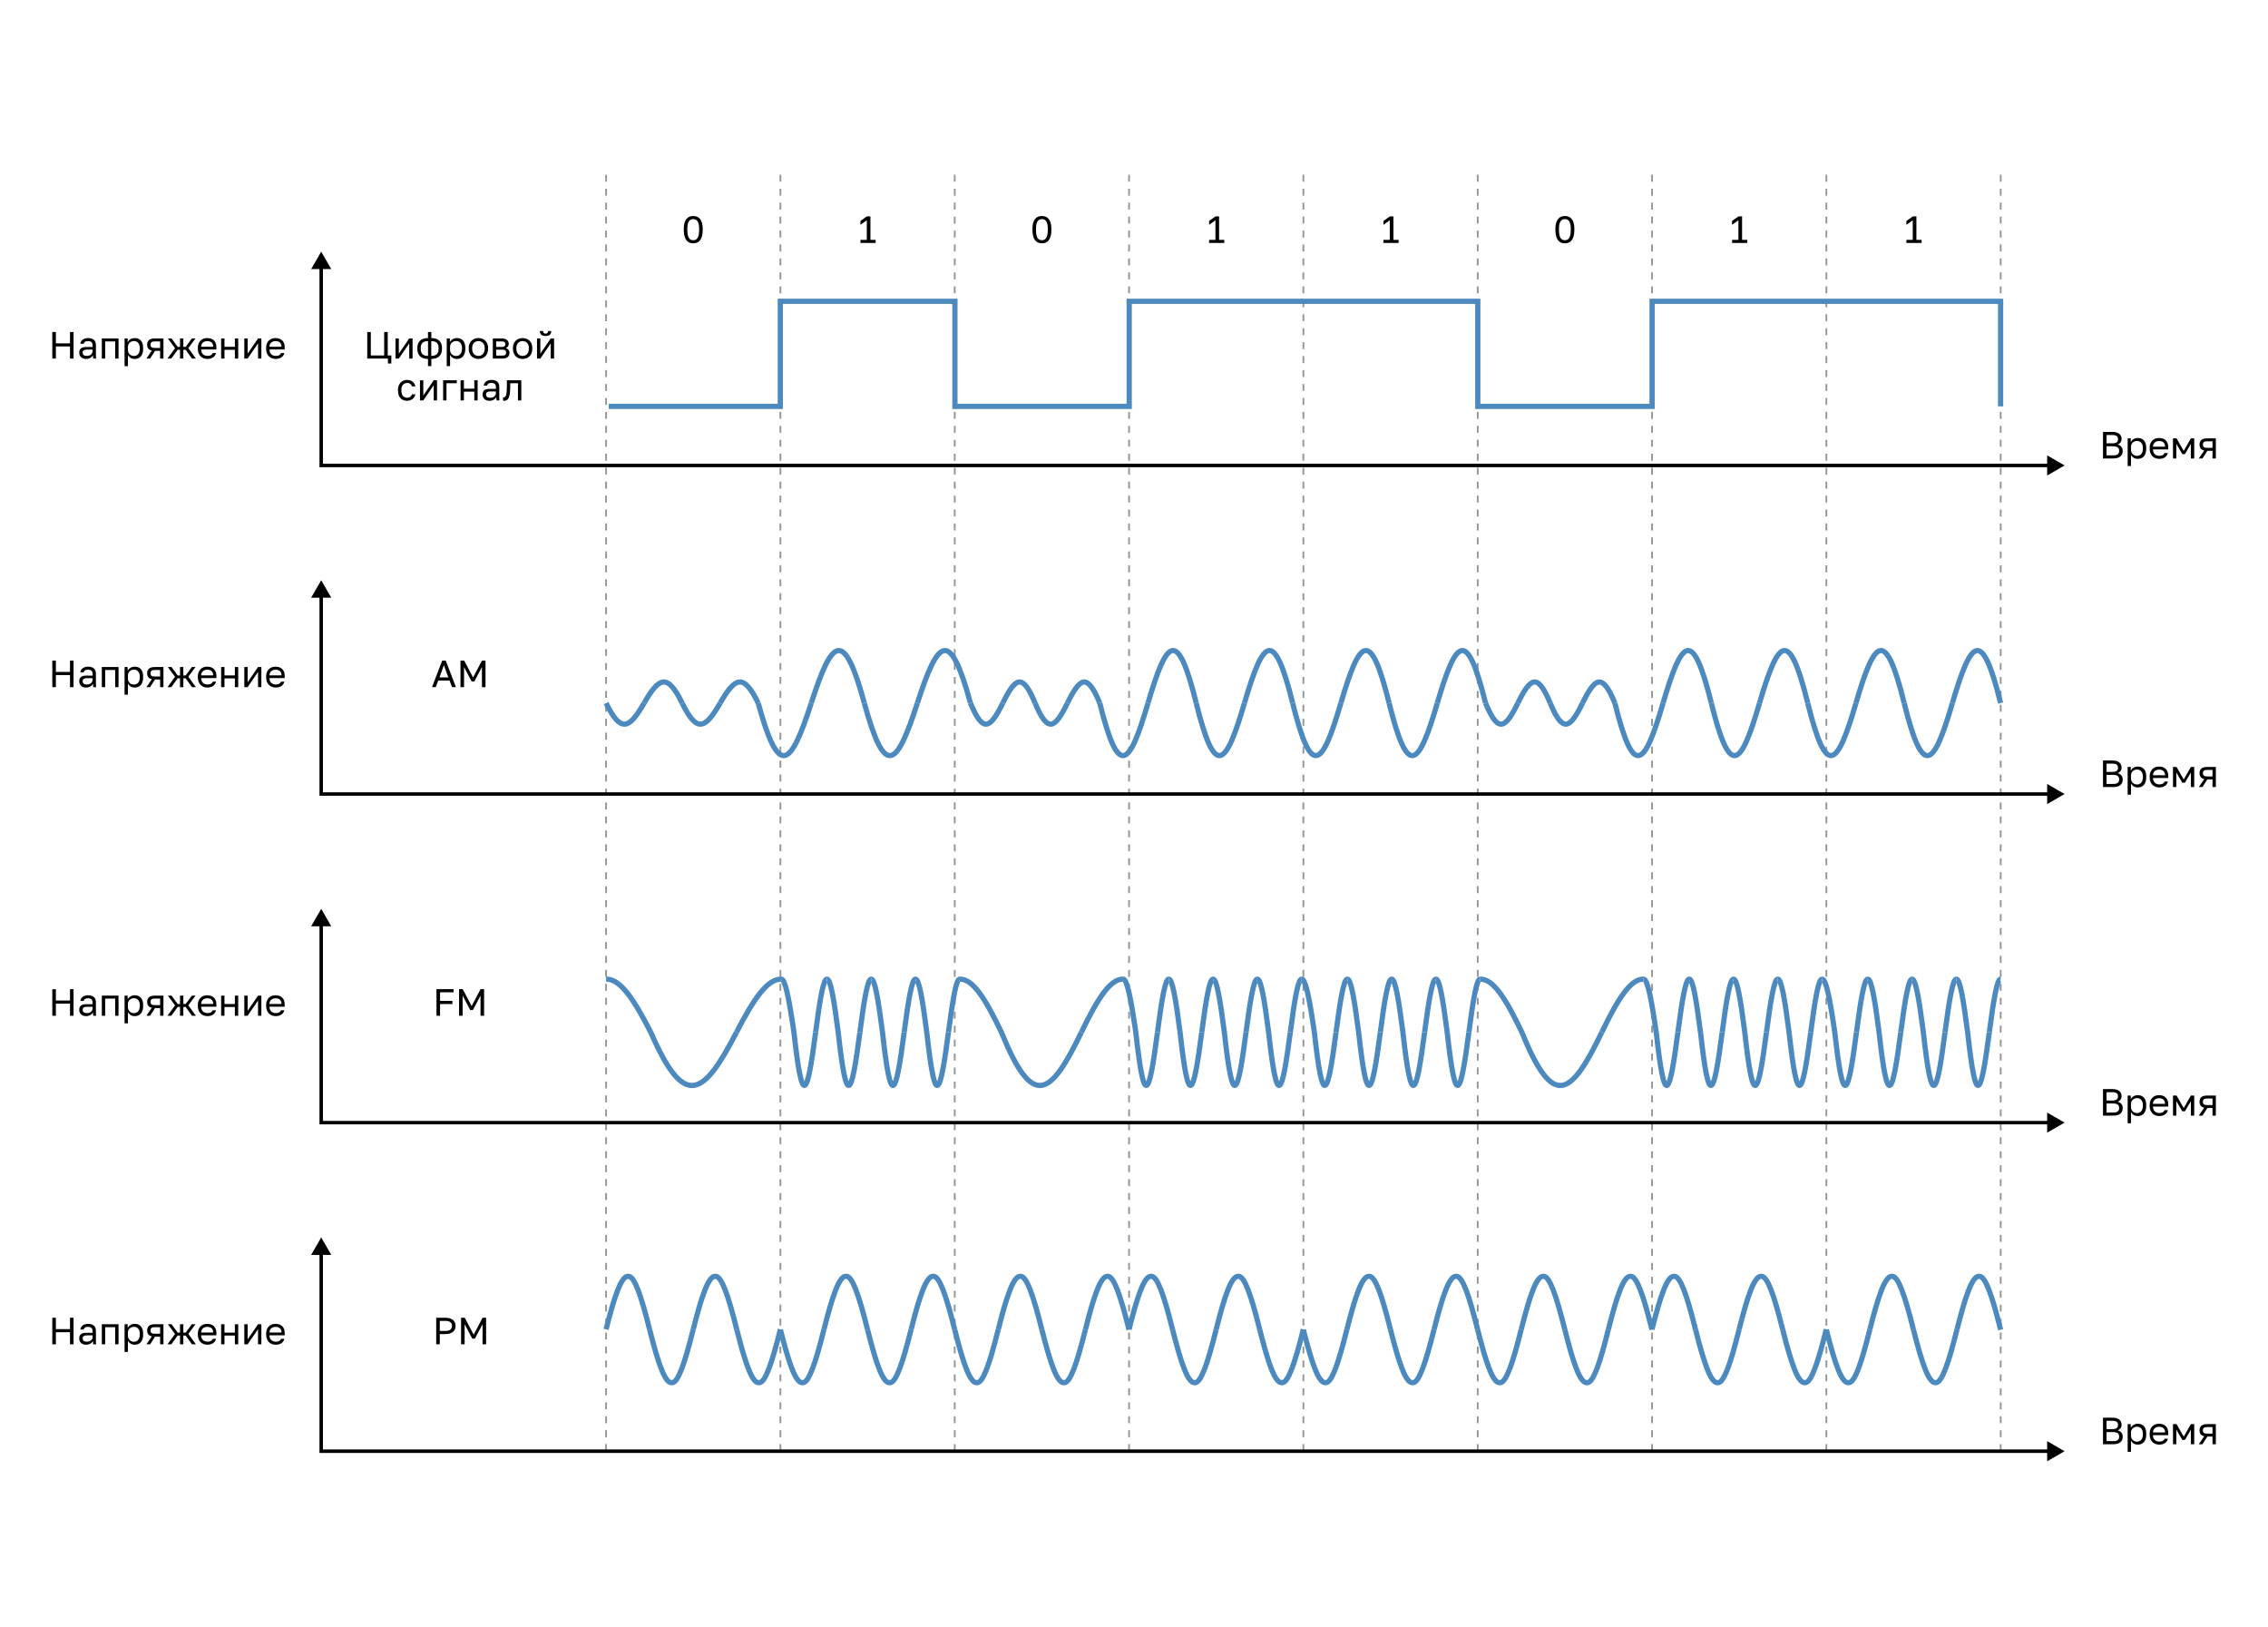 <svg width="1301" height="933" viewBox="0 0 1301 933" fill="none" xmlns="http://www.w3.org/2000/svg">
<path d="M347.67 100.218V832.256" stroke="#949494" stroke-dasharray="4 4"/>
<path d="M447.67 100.218V832.256" stroke="#949494" stroke-dasharray="4 4"/>
<path d="M547.67 100.218V832.256" stroke="#949494" stroke-dasharray="4 4"/>
<path d="M647.67 100.218V832.256" stroke="#949494" stroke-dasharray="4 4"/>
<path d="M747.67 100.218V832.256" stroke="#949494" stroke-dasharray="4 4"/>
<path d="M847.67 100.218V832.256" stroke="#949494" stroke-dasharray="4 4"/>
<path d="M947.67 100.218V832.256" stroke="#949494" stroke-dasharray="4 4"/>
<path d="M1047.67 100.218V832.256" stroke="#949494" stroke-dasharray="4 4"/>
<path d="M1147.67 100.218V832.256" stroke="#949494" stroke-dasharray="4 4"/>
<path d="M184.258 144.328L178.484 154.328H190.031L184.258 144.328ZM184.258 266.928H183.258V267.928H184.258V266.928ZM1184.31 266.928L1174.31 261.154V272.701L1184.31 266.928ZM183.258 153.328V266.928H185.258V153.328H183.258ZM184.258 267.928H1175.31V265.928H184.258V267.928Z" fill="black"/>
<path d="M1206.35 247.697H1211.79C1212.7 247.697 1213.48 247.799 1214.14 248.002C1214.79 248.205 1215.33 248.488 1215.75 248.85C1216.18 249.198 1216.5 249.626 1216.7 250.134C1216.91 250.627 1217.01 251.171 1217.01 251.766C1217.01 252.55 1216.79 253.224 1216.36 253.79C1215.92 254.341 1215.38 254.74 1214.75 254.987C1215.65 255.19 1216.36 255.603 1216.88 256.227C1217.4 256.836 1217.66 257.634 1217.66 258.621C1217.66 259.244 1217.56 259.817 1217.36 260.34C1217.15 260.862 1216.83 261.319 1216.4 261.711C1215.96 262.088 1215.4 262.385 1214.7 262.603C1214.02 262.82 1213.19 262.929 1212.22 262.929H1206.35V247.697ZM1212.22 261.145C1212.87 261.145 1213.42 261.087 1213.85 260.971C1214.29 260.84 1214.64 260.666 1214.9 260.449C1215.16 260.216 1215.34 259.941 1215.44 259.622C1215.56 259.302 1215.62 258.947 1215.62 258.555C1215.62 258.164 1215.56 257.808 1215.44 257.489C1215.34 257.155 1215.16 256.88 1214.9 256.662C1214.64 256.43 1214.28 256.256 1213.83 256.14C1213.4 256.009 1212.85 255.944 1212.2 255.944H1208.39V261.145H1212.22ZM1211.79 254.247C1212.4 254.247 1212.9 254.189 1213.31 254.073C1213.72 253.957 1214.04 253.79 1214.29 253.572C1214.54 253.355 1214.71 253.101 1214.81 252.811C1214.91 252.52 1214.96 252.201 1214.96 251.853C1214.96 251.505 1214.91 251.186 1214.81 250.896C1214.71 250.591 1214.54 250.337 1214.29 250.134C1214.04 249.931 1213.72 249.771 1213.31 249.655C1212.9 249.539 1212.4 249.481 1211.79 249.481H1208.39V254.247H1211.79ZM1220.49 251.396H1222.27V253.572C1222.66 252.803 1223.21 252.216 1223.91 251.81C1224.62 251.389 1225.44 251.179 1226.36 251.179C1227.81 251.179 1228.98 251.657 1229.85 252.615C1230.72 253.558 1231.15 254.965 1231.15 256.836V257.272C1231.15 258.258 1231.04 259.121 1230.8 259.861C1230.57 260.586 1230.24 261.196 1229.82 261.689C1229.4 262.168 1228.9 262.53 1228.3 262.777C1227.72 263.023 1227.07 263.147 1226.36 263.147C1225.38 263.147 1224.55 262.929 1223.88 262.494C1223.23 262.059 1222.74 261.515 1222.4 260.862V267.281H1220.49V251.396ZM1225.93 261.449C1226.39 261.449 1226.83 261.362 1227.23 261.188C1227.64 261 1227.99 260.731 1228.28 260.383C1228.58 260.035 1228.82 259.6 1228.98 259.078C1229.15 258.555 1229.24 257.953 1229.24 257.272V256.836C1229.24 256.213 1229.15 255.654 1228.98 255.161C1228.82 254.668 1228.58 254.254 1228.28 253.92C1227.99 253.572 1227.64 253.311 1227.23 253.137C1226.83 252.963 1226.39 252.876 1225.93 252.876C1225.41 252.876 1224.93 252.963 1224.49 253.137C1224.06 253.297 1223.69 253.529 1223.38 253.833C1223.08 254.124 1222.84 254.472 1222.66 254.878C1222.49 255.284 1222.4 255.719 1222.4 256.183V257.924C1222.4 258.447 1222.49 258.925 1222.66 259.361C1222.84 259.796 1223.08 260.166 1223.38 260.47C1223.69 260.775 1224.06 261.014 1224.49 261.188C1224.93 261.362 1225.41 261.449 1225.93 261.449ZM1238.66 263.147C1237.92 263.147 1237.22 263.031 1236.55 262.799C1235.89 262.567 1235.3 262.211 1234.79 261.732C1234.28 261.239 1233.88 260.623 1233.57 259.883C1233.27 259.143 1233.11 258.272 1233.11 257.272V256.836C1233.11 255.879 1233.26 255.052 1233.55 254.356C1233.84 253.645 1234.22 253.057 1234.7 252.593C1235.2 252.114 1235.76 251.759 1236.4 251.527C1237.05 251.295 1237.74 251.179 1238.45 251.179C1240.14 251.179 1241.46 251.643 1242.38 252.571C1243.31 253.5 1243.78 254.813 1243.78 256.51V257.728H1235.03C1235.03 258.41 1235.14 258.983 1235.36 259.448C1235.57 259.912 1235.86 260.289 1236.2 260.579C1236.55 260.869 1236.94 261.08 1237.36 261.21C1237.79 261.341 1238.23 261.406 1238.66 261.406C1239.53 261.406 1240.2 261.261 1240.67 260.971C1241.14 260.681 1241.49 260.282 1241.69 259.774H1243.56C1243.44 260.325 1243.23 260.811 1242.93 261.232C1242.64 261.653 1242.28 262.008 1241.84 262.298C1241.42 262.574 1240.93 262.784 1240.38 262.929C1239.85 263.074 1239.27 263.147 1238.66 263.147ZM1238.55 252.919C1238.11 252.919 1237.67 252.985 1237.25 253.115C1236.83 253.231 1236.45 253.427 1236.12 253.703C1235.8 253.964 1235.54 254.298 1235.33 254.704C1235.13 255.11 1235.03 255.596 1235.03 256.162H1241.97C1241.96 255.567 1241.86 255.066 1241.67 254.66C1241.49 254.24 1241.25 253.906 1240.95 253.659C1240.64 253.398 1240.28 253.21 1239.86 253.094C1239.45 252.977 1239.02 252.919 1238.55 252.919ZM1246.5 251.396H1248.54L1252.66 258.577L1256.77 251.396H1258.68V262.929H1256.77V254.551L1253.35 260.427H1251.83L1248.41 254.551V262.929H1246.5V251.396ZM1264.42 258.36C1263.47 258.142 1262.78 257.75 1262.36 257.184C1261.94 256.604 1261.73 255.864 1261.73 254.965C1261.73 253.833 1262.07 252.956 1262.75 252.332C1263.44 251.708 1264.55 251.396 1266.08 251.396H1271.08V262.929H1269.17V258.534H1266.23L1263.42 262.929H1261.29L1264.42 258.36ZM1263.64 254.965C1263.64 255.574 1263.81 256.038 1264.16 256.358C1264.53 256.677 1265.13 256.836 1265.97 256.836H1269.17V253.094H1265.97C1265.13 253.094 1264.53 253.253 1264.16 253.572C1263.81 253.891 1263.64 254.356 1263.64 254.965Z" fill="black"/>
<path d="M30.008 190.4H32.053V196.906H40.148V190.4H42.193V205.632H40.148V198.691H32.053V205.632H30.008V190.4ZM49.391 205.85C48.753 205.85 48.187 205.763 47.694 205.589C47.215 205.4 46.809 205.146 46.475 204.827C46.141 204.508 45.888 204.131 45.714 203.696C45.539 203.26 45.452 202.782 45.452 202.259C45.452 201.113 45.786 200.287 46.453 199.779C47.135 199.271 48.107 199.017 49.369 199.017H53.112V198.234C53.112 197.247 52.887 196.566 52.437 196.188C52.002 195.811 51.342 195.623 50.457 195.623C49.63 195.623 49.028 195.782 48.651 196.101C48.274 196.406 48.064 196.754 48.02 197.146H46.105C46.134 196.682 46.258 196.254 46.475 195.862C46.707 195.456 47.012 195.108 47.389 194.817C47.781 194.527 48.245 194.302 48.782 194.143C49.318 193.969 49.913 193.882 50.566 193.882C51.93 193.882 53.01 194.208 53.808 194.861C54.621 195.499 55.027 196.551 55.027 198.016V202.695C55.027 203.304 55.027 203.841 55.027 204.305C55.041 204.755 55.078 205.197 55.136 205.632H53.46C53.417 205.299 53.388 204.987 53.373 204.697C53.359 204.392 53.351 204.051 53.351 203.674C53.047 204.283 52.553 204.798 51.872 205.219C51.19 205.64 50.363 205.85 49.391 205.85ZM49.804 204.109C50.254 204.109 50.675 204.051 51.066 203.935C51.473 203.804 51.828 203.623 52.133 203.391C52.437 203.144 52.677 202.847 52.851 202.499C53.025 202.151 53.112 201.744 53.112 201.28V200.497H49.696C48.985 200.497 48.426 200.642 48.02 200.932C47.614 201.208 47.411 201.65 47.411 202.259C47.411 202.796 47.599 203.239 47.977 203.587C48.368 203.935 48.977 204.109 49.804 204.109ZM58.409 194.099H67.984V205.632H66.069V195.797H60.324V205.632H58.409V194.099ZM71.457 194.099H73.241V196.275C73.633 195.507 74.177 194.919 74.873 194.513C75.584 194.092 76.404 193.882 77.332 193.882C78.783 193.882 79.943 194.36 80.814 195.318C81.684 196.261 82.119 197.668 82.119 199.539V199.975C82.119 200.961 82.003 201.824 81.771 202.564C81.539 203.289 81.213 203.899 80.792 204.392C80.371 204.871 79.864 205.233 79.269 205.48C78.689 205.727 78.043 205.85 77.332 205.85C76.346 205.85 75.519 205.632 74.851 205.197C74.199 204.762 73.705 204.218 73.372 203.565V209.984H71.457V194.099ZM76.897 204.153C77.361 204.153 77.796 204.066 78.203 203.891C78.609 203.703 78.957 203.435 79.247 203.086C79.552 202.738 79.784 202.303 79.943 201.781C80.117 201.258 80.204 200.656 80.204 199.975V199.539C80.204 198.916 80.117 198.357 79.943 197.864C79.784 197.371 79.552 196.957 79.247 196.624C78.957 196.275 78.609 196.014 78.203 195.84C77.796 195.666 77.361 195.579 76.897 195.579C76.375 195.579 75.896 195.666 75.461 195.84C75.025 196 74.656 196.232 74.351 196.536C74.046 196.827 73.807 197.175 73.633 197.581C73.459 197.987 73.372 198.422 73.372 198.887V200.627C73.372 201.15 73.459 201.628 73.633 202.064C73.807 202.499 74.046 202.869 74.351 203.173C74.656 203.478 75.025 203.717 75.461 203.891C75.896 204.066 76.375 204.153 76.897 204.153ZM87.108 201.063C86.15 200.845 85.461 200.453 85.04 199.888C84.62 199.307 84.409 198.567 84.409 197.668C84.409 196.536 84.75 195.659 85.432 195.035C86.128 194.411 87.238 194.099 88.761 194.099H93.766V205.632H91.851V201.237H88.914L86.107 205.632H83.974L87.108 201.063ZM86.324 197.668C86.324 198.277 86.498 198.742 86.847 199.061C87.209 199.38 87.811 199.539 88.653 199.539H91.851V195.797H88.653C87.811 195.797 87.209 195.956 86.847 196.275C86.498 196.595 86.324 197.059 86.324 197.668ZM100.41 199.692L96.275 194.099H98.408L101.933 198.93H103.261V194.099H105.175V198.93H106.481L110.072 194.099H112.161L108.026 199.626L112.378 205.632H110.115L106.481 200.584H105.175V205.632H103.261V200.584H101.933L98.278 205.632H96.058L100.41 199.692ZM119.021 205.85C118.281 205.85 117.578 205.734 116.91 205.502C116.243 205.27 115.655 204.914 115.148 204.436C114.64 203.942 114.234 203.326 113.929 202.586C113.624 201.846 113.472 200.976 113.472 199.975V199.539C113.472 198.582 113.617 197.755 113.907 197.059C114.197 196.348 114.582 195.76 115.061 195.296C115.554 194.817 116.12 194.462 116.758 194.23C117.411 193.998 118.093 193.882 118.803 193.882C120.501 193.882 121.814 194.346 122.742 195.274C123.67 196.203 124.135 197.516 124.135 199.213V200.432H115.387C115.387 201.113 115.496 201.686 115.713 202.151C115.931 202.615 116.214 202.992 116.562 203.282C116.91 203.572 117.295 203.783 117.715 203.913C118.151 204.044 118.586 204.109 119.021 204.109C119.891 204.109 120.559 203.964 121.023 203.674C121.502 203.384 121.843 202.985 122.046 202.477H123.917C123.801 203.028 123.591 203.514 123.286 203.935C122.996 204.356 122.633 204.711 122.198 205.001C121.777 205.277 121.291 205.487 120.74 205.632C120.203 205.777 119.63 205.85 119.021 205.85ZM118.912 195.623C118.463 195.623 118.027 195.688 117.607 195.818C117.186 195.934 116.809 196.13 116.475 196.406C116.156 196.667 115.895 197.001 115.692 197.407C115.489 197.813 115.387 198.299 115.387 198.865H122.329C122.314 198.27 122.213 197.77 122.024 197.363C121.85 196.943 121.611 196.609 121.306 196.362C121.001 196.101 120.639 195.913 120.218 195.797C119.812 195.681 119.376 195.623 118.912 195.623ZM126.856 194.099H128.771V198.908H134.734V194.099H136.649V205.632H134.734V200.606H128.771V205.632H126.856V194.099ZM140.138 194.099H142.053V202.803L148.015 194.099H149.93V205.632H148.015V196.928L142.053 205.632H140.138V194.099ZM158.207 205.85C157.467 205.85 156.763 205.734 156.096 205.502C155.429 205.27 154.841 204.914 154.333 204.436C153.826 203.942 153.419 203.326 153.115 202.586C152.81 201.846 152.658 200.976 152.658 199.975V199.539C152.658 198.582 152.803 197.755 153.093 197.059C153.383 196.348 153.768 195.76 154.246 195.296C154.739 194.817 155.305 194.462 155.944 194.23C156.596 193.998 157.278 193.882 157.989 193.882C159.686 193.882 160.999 194.346 161.928 195.274C162.856 196.203 163.32 197.516 163.32 199.213V200.432H154.573C154.573 201.113 154.681 201.686 154.899 202.151C155.117 202.615 155.4 202.992 155.748 203.282C156.096 203.572 156.48 203.783 156.901 203.913C157.336 204.044 157.771 204.109 158.207 204.109C159.077 204.109 159.744 203.964 160.209 203.674C160.687 203.384 161.028 202.985 161.231 202.477H163.103C162.987 203.028 162.776 203.514 162.472 203.935C162.182 204.356 161.819 204.711 161.384 205.001C160.963 205.277 160.477 205.487 159.926 205.632C159.389 205.777 158.816 205.85 158.207 205.85ZM158.098 195.623C157.648 195.623 157.213 195.688 156.792 195.818C156.372 195.934 155.994 196.13 155.661 196.406C155.342 196.667 155.08 197.001 154.877 197.407C154.674 197.813 154.573 198.299 154.573 198.865H161.514C161.5 198.27 161.398 197.77 161.21 197.363C161.035 196.943 160.796 196.609 160.491 196.362C160.187 196.101 159.824 195.913 159.403 195.797C158.997 195.681 158.562 195.623 158.098 195.623Z" fill="black"/>
<path d="M222.528 205.628H210.669V190.396H212.714V203.844H220.374V190.396H222.419V203.844H224.486V208.457H222.528V205.628ZM226.872 194.095H228.787V202.8L234.75 194.095H236.665V205.628H234.75V196.924L228.787 205.628H226.872V194.095ZM245.507 205.846C243.505 205.846 241.982 205.338 240.937 204.323C239.907 203.307 239.392 201.864 239.392 199.992V199.557C239.392 197.773 239.907 196.38 240.937 195.379C241.982 194.378 243.505 193.878 245.507 193.878V190.396H247.422V193.878C249.424 193.878 250.94 194.378 251.97 195.379C253.014 196.38 253.537 197.773 253.537 199.557V199.992C253.537 201.864 253.014 203.307 251.97 204.323C250.94 205.338 249.424 205.846 247.422 205.846V209.98H245.507V205.846ZM251.578 199.557C251.578 198.237 251.237 197.251 250.555 196.598C249.888 195.945 248.836 195.619 247.4 195.619V204.105C248.836 204.105 249.888 203.772 250.555 203.104C251.237 202.437 251.578 201.4 251.578 199.992V199.557ZM241.351 199.992C241.351 201.4 241.684 202.437 242.352 203.104C243.034 203.772 244.093 204.105 245.529 204.105V195.619C244.093 195.619 243.034 195.945 242.352 196.598C241.684 197.251 241.351 198.237 241.351 199.557V199.992ZM256.262 194.095H258.046V196.271C258.438 195.503 258.982 194.915 259.678 194.509C260.389 194.088 261.209 193.878 262.137 193.878C263.588 193.878 264.748 194.357 265.619 195.314C266.489 196.257 266.924 197.664 266.924 199.536V199.971C266.924 200.957 266.808 201.82 266.576 202.56C266.344 203.286 266.018 203.895 265.597 204.388C265.176 204.867 264.668 205.229 264.074 205.476C263.493 205.723 262.848 205.846 262.137 205.846C261.151 205.846 260.324 205.628 259.656 205.193C259.003 204.758 258.51 204.214 258.177 203.561V209.98H256.262V194.095ZM261.702 204.149C262.166 204.149 262.601 204.062 263.007 203.888C263.414 203.699 263.762 203.431 264.052 203.082C264.357 202.734 264.589 202.299 264.748 201.777C264.922 201.255 265.009 200.653 265.009 199.971V199.536C265.009 198.912 264.922 198.353 264.748 197.86C264.589 197.367 264.357 196.953 264.052 196.62C263.762 196.271 263.414 196.01 263.007 195.836C262.601 195.662 262.166 195.575 261.702 195.575C261.18 195.575 260.701 195.662 260.266 195.836C259.83 195.996 259.46 196.228 259.156 196.533C258.851 196.823 258.612 197.171 258.438 197.577C258.264 197.983 258.177 198.418 258.177 198.883V200.624C258.177 201.146 258.264 201.625 258.438 202.06C258.612 202.495 258.851 202.865 259.156 203.169C259.46 203.474 259.83 203.714 260.266 203.888C260.701 204.062 261.18 204.149 261.702 204.149ZM274.437 205.846C273.697 205.846 272.993 205.73 272.326 205.498C271.659 205.251 271.071 204.889 270.563 204.41C270.056 203.917 269.649 203.3 269.345 202.56C269.04 201.82 268.888 200.957 268.888 199.971V199.536C268.888 198.607 269.04 197.787 269.345 197.077C269.649 196.366 270.056 195.778 270.563 195.314C271.071 194.835 271.659 194.48 272.326 194.248C272.993 194.001 273.697 193.878 274.437 193.878C275.177 193.878 275.88 194.001 276.547 194.248C277.215 194.48 277.802 194.835 278.31 195.314C278.818 195.778 279.224 196.366 279.529 197.077C279.833 197.787 279.986 198.607 279.986 199.536V199.971C279.986 200.957 279.833 201.82 279.529 202.56C279.224 203.3 278.818 203.917 278.31 204.41C277.802 204.889 277.215 205.251 276.547 205.498C275.88 205.73 275.177 205.846 274.437 205.846ZM274.437 204.105C274.872 204.105 275.307 204.033 275.742 203.888C276.178 203.728 276.562 203.489 276.896 203.169C277.229 202.836 277.498 202.408 277.701 201.886C277.918 201.363 278.027 200.725 278.027 199.971V199.536C278.027 198.839 277.918 198.244 277.701 197.751C277.498 197.258 277.229 196.852 276.896 196.533C276.562 196.213 276.178 195.981 275.742 195.836C275.307 195.691 274.872 195.619 274.437 195.619C274.001 195.619 273.566 195.691 273.131 195.836C272.696 195.981 272.311 196.213 271.978 196.533C271.644 196.852 271.368 197.258 271.151 197.751C270.948 198.244 270.846 198.839 270.846 199.536V199.971C270.846 200.725 270.948 201.363 271.151 201.886C271.368 202.408 271.644 202.836 271.978 203.169C272.311 203.489 272.696 203.728 273.131 203.888C273.566 204.033 274.001 204.105 274.437 204.105ZM282.697 194.095H287.702C289.124 194.095 290.168 194.393 290.835 194.988C291.503 195.568 291.836 196.322 291.836 197.251C291.836 197.497 291.793 197.751 291.706 198.012C291.619 198.259 291.496 198.491 291.336 198.709C291.191 198.926 291.01 199.115 290.792 199.274C290.589 199.434 290.357 199.557 290.096 199.644C290.806 199.818 291.343 200.152 291.706 200.645C292.083 201.124 292.272 201.69 292.272 202.343C292.272 203.344 291.938 204.141 291.271 204.736C290.603 205.331 289.559 205.628 288.137 205.628H282.697V194.095ZM288.137 203.931C288.95 203.931 289.523 203.786 289.856 203.496C290.19 203.206 290.357 202.792 290.357 202.256C290.357 201.704 290.19 201.284 289.856 200.993C289.523 200.689 288.95 200.536 288.137 200.536H284.612V203.931H288.137ZM287.702 198.97C288.529 198.97 289.102 198.825 289.421 198.535C289.755 198.244 289.922 197.845 289.922 197.338C289.922 196.859 289.755 196.482 289.421 196.206C289.102 195.931 288.529 195.793 287.702 195.793H284.612V198.97H287.702ZM299.788 205.846C299.048 205.846 298.345 205.73 297.678 205.498C297.01 205.251 296.423 204.889 295.915 204.41C295.407 203.917 295.001 203.3 294.696 202.56C294.392 201.82 294.239 200.957 294.239 199.971V199.536C294.239 198.607 294.392 197.787 294.696 197.077C295.001 196.366 295.407 195.778 295.915 195.314C296.423 194.835 297.01 194.48 297.678 194.248C298.345 194.001 299.048 193.878 299.788 193.878C300.528 193.878 301.232 194.001 301.899 194.248C302.566 194.48 303.154 194.835 303.662 195.314C304.169 195.778 304.576 196.366 304.88 197.077C305.185 197.787 305.337 198.607 305.337 199.536V199.971C305.337 200.957 305.185 201.82 304.88 202.56C304.576 203.3 304.169 203.917 303.662 204.41C303.154 204.889 302.566 205.251 301.899 205.498C301.232 205.73 300.528 205.846 299.788 205.846ZM299.788 204.105C300.224 204.105 300.659 204.033 301.094 203.888C301.529 203.728 301.914 203.489 302.247 203.169C302.581 202.836 302.849 202.408 303.052 201.886C303.27 201.363 303.379 200.725 303.379 199.971V199.536C303.379 198.839 303.27 198.244 303.052 197.751C302.849 197.258 302.581 196.852 302.247 196.533C301.914 196.213 301.529 195.981 301.094 195.836C300.659 195.691 300.224 195.619 299.788 195.619C299.353 195.619 298.918 195.691 298.483 195.836C298.048 195.981 297.663 196.213 297.329 196.533C296.996 196.852 296.72 197.258 296.503 197.751C296.299 198.244 296.198 198.839 296.198 199.536V199.971C296.198 200.725 296.299 201.363 296.503 201.886C296.72 202.408 296.996 202.836 297.329 203.169C297.663 203.489 298.048 203.728 298.483 203.888C298.918 204.033 299.353 204.105 299.788 204.105ZM308.049 194.095H309.964V202.8L315.926 194.095H317.841V205.628H315.926V196.924L309.964 205.628H308.049V194.095ZM312.945 192.681C311.813 192.681 310.986 192.442 310.464 191.963C309.942 191.47 309.681 190.766 309.681 189.852H311.552C311.552 190.839 312.016 191.332 312.945 191.332C313.902 191.332 314.381 190.839 314.381 189.852H316.209C316.209 190.766 315.948 191.47 315.426 191.963C314.903 192.442 314.076 192.681 312.945 192.681ZM233.511 229.846C232.772 229.846 232.083 229.73 231.444 229.498C230.806 229.251 230.255 228.889 229.79 228.41C229.326 227.917 228.956 227.3 228.681 226.56C228.42 225.82 228.289 224.957 228.289 223.971V223.536C228.289 222.607 228.434 221.787 228.724 221.077C229.014 220.366 229.399 219.778 229.878 219.314C230.356 218.835 230.908 218.48 231.531 218.248C232.17 218.001 232.83 217.878 233.511 217.878C234.193 217.878 234.803 217.972 235.339 218.161C235.891 218.349 236.362 218.61 236.754 218.944C237.16 219.278 237.486 219.669 237.733 220.119C237.994 220.569 238.183 221.055 238.299 221.577H236.34C236.224 221.301 236.086 221.048 235.927 220.815C235.782 220.569 235.593 220.359 235.361 220.184C235.144 220.01 234.882 219.873 234.578 219.771C234.273 219.669 233.918 219.619 233.511 219.619C233.091 219.619 232.685 219.698 232.293 219.858C231.901 220.003 231.553 220.235 231.248 220.554C230.944 220.859 230.697 221.258 230.509 221.751C230.334 222.244 230.247 222.839 230.247 223.536V223.971C230.247 224.711 230.334 225.349 230.509 225.886C230.697 226.408 230.944 226.836 231.248 227.169C231.553 227.489 231.901 227.728 232.293 227.888C232.685 228.033 233.091 228.105 233.511 228.105C234.222 228.105 234.817 227.931 235.296 227.583C235.789 227.235 236.137 226.756 236.34 226.147H238.299C238.023 227.293 237.457 228.199 236.601 228.867C235.746 229.52 234.716 229.846 233.511 229.846ZM240.908 218.095H242.823V226.8L248.786 218.095H250.7V229.628H248.786V220.924L242.823 229.628H240.908V218.095ZM254.19 218.095H262.024V219.793H256.105V229.628H254.19V218.095ZM264.199 218.095H266.114V222.904H272.076V218.095H273.991V229.628H272.076V224.602H266.114V229.628H264.199V218.095ZM280.766 229.846C280.128 229.846 279.562 229.759 279.069 229.585C278.59 229.396 278.184 229.142 277.85 228.823C277.516 228.504 277.263 228.127 277.088 227.692C276.914 227.257 276.827 226.778 276.827 226.256C276.827 225.11 277.161 224.283 277.828 223.775C278.51 223.267 279.482 223.013 280.744 223.013H284.487V222.23C284.487 221.243 284.262 220.562 283.812 220.184C283.377 219.807 282.717 219.619 281.832 219.619C281.005 219.619 280.403 219.778 280.026 220.097C279.649 220.402 279.439 220.75 279.395 221.142H277.48C277.509 220.678 277.632 220.25 277.85 219.858C278.082 219.452 278.387 219.104 278.764 218.814C279.156 218.523 279.62 218.299 280.157 218.139C280.693 217.965 281.288 217.878 281.941 217.878C283.305 217.878 284.385 218.204 285.183 218.857C285.996 219.495 286.402 220.547 286.402 222.012V226.691C286.402 227.3 286.402 227.837 286.402 228.301C286.416 228.751 286.453 229.193 286.511 229.628H284.835C284.792 229.295 284.763 228.983 284.748 228.693C284.734 228.388 284.726 228.047 284.726 227.67C284.422 228.279 283.928 228.794 283.247 229.215C282.565 229.636 281.738 229.846 280.766 229.846ZM281.179 228.105C281.629 228.105 282.05 228.047 282.442 227.931C282.848 227.801 283.203 227.619 283.508 227.387C283.812 227.14 284.052 226.843 284.226 226.495C284.4 226.147 284.487 225.741 284.487 225.276V224.493H281.071C280.36 224.493 279.801 224.638 279.395 224.928C278.989 225.204 278.786 225.646 278.786 226.256C278.786 226.792 278.974 227.235 279.352 227.583C279.743 227.931 280.353 228.105 281.179 228.105ZM289.24 229.846C289.022 229.846 288.805 229.824 288.587 229.781V227.866C288.66 227.88 288.769 227.888 288.914 227.888C289.233 227.888 289.508 227.786 289.741 227.583C289.987 227.38 290.183 227.024 290.328 226.517C290.473 226.009 290.582 225.32 290.655 224.449C290.727 223.579 290.763 222.477 290.763 221.142V218.095H299.032V229.628H297.117V219.793H292.678V221.577C292.678 223.187 292.606 224.522 292.461 225.581C292.316 226.64 292.098 227.489 291.808 228.127C291.532 228.751 291.177 229.193 290.742 229.454C290.306 229.715 289.806 229.846 289.24 229.846Z" fill="black"/>
<path d="M184.258 332.773L178.484 342.773H190.031L184.258 332.773ZM184.258 455.373H183.258V456.373H184.258V455.373ZM1184.31 455.373L1174.31 449.599V461.146L1184.31 455.373ZM183.258 341.773V455.373H185.258V341.773H183.258ZM184.258 456.373H1175.31V454.373H184.258V456.373Z" fill="black"/>
<path d="M1206.35 436.142H1211.79C1212.7 436.142 1213.48 436.244 1214.14 436.447C1214.79 436.65 1215.33 436.933 1215.75 437.296C1216.18 437.644 1216.5 438.072 1216.7 438.579C1216.91 439.073 1217.01 439.617 1217.01 440.211C1217.01 440.995 1216.79 441.669 1216.36 442.235C1215.92 442.786 1215.38 443.185 1214.75 443.432C1215.65 443.635 1216.36 444.049 1216.88 444.672C1217.4 445.282 1217.66 446.079 1217.66 447.066C1217.66 447.69 1217.56 448.263 1217.36 448.785C1217.15 449.307 1216.83 449.764 1216.4 450.156C1215.96 450.533 1215.4 450.831 1214.7 451.048C1214.02 451.266 1213.19 451.375 1212.22 451.375H1206.35V436.142ZM1212.22 449.59C1212.87 449.59 1213.42 449.532 1213.85 449.416C1214.29 449.286 1214.64 449.111 1214.9 448.894C1215.16 448.662 1215.34 448.386 1215.44 448.067C1215.56 447.748 1215.62 447.392 1215.62 447.001C1215.62 446.609 1215.56 446.254 1215.44 445.934C1215.34 445.601 1215.16 445.325 1214.9 445.108C1214.64 444.875 1214.28 444.701 1213.83 444.585C1213.4 444.455 1212.85 444.389 1212.2 444.389H1208.39V449.59H1212.22ZM1211.79 442.692C1212.4 442.692 1212.9 442.634 1213.31 442.518C1213.72 442.402 1214.04 442.235 1214.29 442.018C1214.54 441.8 1214.71 441.546 1214.81 441.256C1214.91 440.966 1214.96 440.647 1214.96 440.298C1214.96 439.95 1214.91 439.631 1214.81 439.341C1214.71 439.036 1214.54 438.783 1214.29 438.579C1214.04 438.376 1213.72 438.217 1213.31 438.101C1212.9 437.985 1212.4 437.927 1211.79 437.927H1208.39V442.692H1211.79ZM1220.49 439.842H1222.27V442.018C1222.66 441.249 1223.21 440.661 1223.91 440.255C1224.62 439.834 1225.44 439.624 1226.36 439.624C1227.81 439.624 1228.98 440.103 1229.85 441.06C1230.72 442.003 1231.15 443.41 1231.15 445.282V445.717C1231.15 446.703 1231.04 447.566 1230.8 448.306C1230.57 449.032 1230.24 449.641 1229.82 450.134C1229.4 450.613 1228.9 450.976 1228.3 451.222C1227.72 451.469 1227.07 451.592 1226.36 451.592C1225.38 451.592 1224.55 451.375 1223.88 450.939C1223.23 450.504 1222.74 449.96 1222.4 449.307V455.727H1220.49V439.842ZM1225.93 449.895C1226.39 449.895 1226.83 449.808 1227.23 449.634C1227.64 449.445 1227.99 449.177 1228.28 448.829C1228.58 448.48 1228.82 448.045 1228.98 447.523C1229.15 447.001 1229.24 446.399 1229.24 445.717V445.282C1229.24 444.658 1229.15 444.099 1228.98 443.606C1228.82 443.113 1228.58 442.699 1228.28 442.366C1227.99 442.018 1227.64 441.756 1227.23 441.582C1226.83 441.408 1226.39 441.321 1225.93 441.321C1225.41 441.321 1224.93 441.408 1224.49 441.582C1224.06 441.742 1223.69 441.974 1223.38 442.279C1223.08 442.569 1222.84 442.917 1222.66 443.323C1222.49 443.729 1222.4 444.165 1222.4 444.629V446.37C1222.4 446.892 1222.49 447.371 1222.66 447.806C1222.84 448.241 1223.08 448.611 1223.38 448.916C1223.69 449.22 1224.06 449.46 1224.49 449.634C1224.93 449.808 1225.41 449.895 1225.93 449.895ZM1238.66 451.592C1237.92 451.592 1237.22 451.476 1236.55 451.244C1235.89 451.012 1235.3 450.656 1234.79 450.178C1234.28 449.684 1233.88 449.068 1233.57 448.328C1233.27 447.588 1233.11 446.718 1233.11 445.717V445.282C1233.11 444.324 1233.26 443.497 1233.55 442.801C1233.84 442.09 1234.22 441.503 1234.7 441.038C1235.2 440.56 1235.76 440.204 1236.4 439.972C1237.05 439.74 1237.74 439.624 1238.45 439.624C1240.14 439.624 1241.46 440.088 1242.38 441.017C1243.31 441.945 1243.78 443.258 1243.78 444.955V446.174H1235.03C1235.03 446.856 1235.14 447.429 1235.36 447.893C1235.57 448.357 1235.86 448.734 1236.2 449.024C1236.55 449.315 1236.94 449.525 1237.36 449.655C1237.79 449.786 1238.23 449.851 1238.66 449.851C1239.53 449.851 1240.2 449.706 1240.67 449.416C1241.14 449.126 1241.49 448.727 1241.69 448.219H1243.56C1243.44 448.771 1243.23 449.257 1242.93 449.677C1242.64 450.098 1242.28 450.453 1241.84 450.743C1241.42 451.019 1240.93 451.229 1240.38 451.375C1239.85 451.52 1239.27 451.592 1238.66 451.592ZM1238.55 441.365C1238.11 441.365 1237.67 441.43 1237.25 441.561C1236.83 441.677 1236.45 441.872 1236.12 442.148C1235.8 442.409 1235.54 442.743 1235.33 443.149C1235.13 443.555 1235.03 444.041 1235.03 444.607H1241.97C1241.96 444.012 1241.86 443.512 1241.67 443.106C1241.49 442.685 1241.25 442.351 1240.95 442.105C1240.64 441.843 1240.28 441.655 1239.86 441.539C1239.45 441.423 1239.02 441.365 1238.55 441.365ZM1246.5 439.842H1248.54L1252.66 447.022L1256.77 439.842H1258.68V451.375H1256.77V442.997L1253.35 448.872H1251.83L1248.41 442.997V451.375H1246.5V439.842ZM1264.42 446.805C1263.47 446.587 1262.78 446.196 1262.36 445.63C1261.94 445.05 1261.73 444.31 1261.73 443.41C1261.73 442.279 1262.07 441.401 1262.75 440.777C1263.44 440.153 1264.55 439.842 1266.08 439.842H1271.08V451.375H1269.17V446.979H1266.23L1263.42 451.375H1261.29L1264.42 446.805ZM1263.64 443.41C1263.64 444.02 1263.81 444.484 1264.16 444.803C1264.53 445.122 1265.13 445.282 1265.97 445.282H1269.17V441.539H1265.97C1265.13 441.539 1264.53 441.698 1264.16 442.018C1263.81 442.337 1263.64 442.801 1263.64 443.41Z" fill="black"/>
<path d="M30.008 378.845H32.053V385.352H40.148V378.845H42.193V394.078H40.148V387.136H32.053V394.078H30.008V378.845ZM49.391 394.295C48.753 394.295 48.187 394.208 47.694 394.034C47.215 393.846 46.809 393.592 46.475 393.273C46.141 392.953 45.888 392.576 45.714 392.141C45.539 391.706 45.452 391.227 45.452 390.705C45.452 389.559 45.786 388.732 46.453 388.224C47.135 387.716 48.107 387.462 49.369 387.462H53.112V386.679C53.112 385.693 52.887 385.011 52.437 384.634C52.002 384.256 51.342 384.068 50.457 384.068C49.63 384.068 49.028 384.227 48.651 384.547C48.274 384.851 48.064 385.199 48.02 385.591H46.105C46.134 385.127 46.258 384.699 46.475 384.307C46.707 383.901 47.012 383.553 47.389 383.263C47.781 382.973 48.245 382.748 48.782 382.588C49.318 382.414 49.913 382.327 50.566 382.327C51.93 382.327 53.01 382.653 53.808 383.306C54.621 383.945 55.027 384.996 55.027 386.462V391.14C55.027 391.749 55.027 392.286 55.027 392.75C55.041 393.2 55.078 393.642 55.136 394.078H53.46C53.417 393.744 53.388 393.432 53.373 393.142C53.359 392.837 53.351 392.496 53.351 392.119C53.047 392.728 52.553 393.243 51.872 393.664C51.19 394.085 50.363 394.295 49.391 394.295ZM49.804 392.554C50.254 392.554 50.675 392.496 51.066 392.38C51.473 392.25 51.828 392.068 52.133 391.836C52.437 391.59 52.677 391.292 52.851 390.944C53.025 390.596 53.112 390.19 53.112 389.726V388.942H49.696C48.985 388.942 48.426 389.087 48.02 389.377C47.614 389.653 47.411 390.095 47.411 390.705C47.411 391.242 47.599 391.684 47.977 392.032C48.368 392.38 48.977 392.554 49.804 392.554ZM58.409 382.545H67.984V394.078H66.069V384.242H60.324V394.078H58.409V382.545ZM71.457 382.545H73.241V384.721C73.633 383.952 74.177 383.364 74.873 382.958C75.584 382.537 76.404 382.327 77.332 382.327C78.783 382.327 79.943 382.806 80.814 383.763C81.684 384.706 82.119 386.113 82.119 387.985V388.42C82.119 389.406 82.003 390.27 81.771 391.009C81.539 391.735 81.213 392.344 80.792 392.837C80.371 393.316 79.864 393.679 79.269 393.925C78.689 394.172 78.043 394.295 77.332 394.295C76.346 394.295 75.519 394.078 74.851 393.642C74.199 393.207 73.705 392.663 73.372 392.01V398.43H71.457V382.545ZM76.897 392.598C77.361 392.598 77.796 392.511 78.203 392.337C78.609 392.148 78.957 391.88 79.247 391.532C79.552 391.184 79.784 390.748 79.943 390.226C80.117 389.704 80.204 389.102 80.204 388.42V387.985C80.204 387.361 80.117 386.802 79.943 386.309C79.784 385.816 79.552 385.403 79.247 385.069C78.957 384.721 78.609 384.46 78.203 384.285C77.796 384.111 77.361 384.024 76.897 384.024C76.375 384.024 75.896 384.111 75.461 384.285C75.025 384.445 74.656 384.677 74.351 384.982C74.046 385.272 73.807 385.62 73.633 386.026C73.459 386.433 73.372 386.868 73.372 387.332V389.073C73.372 389.595 73.459 390.074 73.633 390.509C73.807 390.944 74.046 391.314 74.351 391.619C74.656 391.923 75.025 392.163 75.461 392.337C75.896 392.511 76.375 392.598 76.897 392.598ZM87.108 389.508C86.15 389.29 85.461 388.899 85.04 388.333C84.62 387.753 84.409 387.013 84.409 386.113C84.409 384.982 84.75 384.104 85.432 383.48C86.128 382.857 87.238 382.545 88.761 382.545H93.766V394.078H91.851V389.682H88.914L86.107 394.078H83.974L87.108 389.508ZM86.324 386.113C86.324 386.723 86.498 387.187 86.847 387.506C87.209 387.825 87.811 387.985 88.653 387.985H91.851V384.242H88.653C87.811 384.242 87.209 384.402 86.847 384.721C86.498 385.04 86.324 385.504 86.324 386.113ZM100.41 388.137L96.275 382.545H98.408L101.933 387.375H103.261V382.545H105.175V387.375H106.481L110.072 382.545H112.161L108.026 388.072L112.378 394.078H110.115L106.481 389.029H105.175V394.078H103.261V389.029H101.933L98.278 394.078H96.058L100.41 388.137ZM119.021 394.295C118.281 394.295 117.578 394.179 116.91 393.947C116.243 393.715 115.655 393.36 115.148 392.881C114.64 392.388 114.234 391.771 113.929 391.031C113.624 390.291 113.472 389.421 113.472 388.42V387.985C113.472 387.027 113.617 386.2 113.907 385.504C114.197 384.793 114.582 384.206 115.061 383.741C115.554 383.263 116.12 382.907 116.758 382.675C117.411 382.443 118.093 382.327 118.803 382.327C120.501 382.327 121.814 382.791 122.742 383.72C123.67 384.648 124.135 385.961 124.135 387.658V388.877H115.387C115.387 389.559 115.496 390.132 115.713 390.596C115.931 391.06 116.214 391.437 116.562 391.728C116.91 392.018 117.295 392.228 117.715 392.359C118.151 392.489 118.586 392.554 119.021 392.554C119.891 392.554 120.559 392.409 121.023 392.119C121.502 391.829 121.843 391.43 122.046 390.922H123.917C123.801 391.474 123.591 391.96 123.286 392.38C122.996 392.801 122.633 393.156 122.198 393.447C121.777 393.722 121.291 393.933 120.74 394.078C120.203 394.223 119.63 394.295 119.021 394.295ZM118.912 384.068C118.463 384.068 118.027 384.133 117.607 384.264C117.186 384.38 116.809 384.576 116.475 384.851C116.156 385.112 115.895 385.446 115.692 385.852C115.489 386.258 115.387 386.744 115.387 387.31H122.329C122.314 386.715 122.213 386.215 122.024 385.809C121.85 385.388 121.611 385.054 121.306 384.808C121.001 384.547 120.639 384.358 120.218 384.242C119.812 384.126 119.376 384.068 118.912 384.068ZM126.856 382.545H128.771V387.354H134.734V382.545H136.649V394.078H134.734V389.051H128.771V394.078H126.856V382.545ZM140.138 382.545H142.053V391.249L148.015 382.545H149.93V394.078H148.015V385.373L142.053 394.078H140.138V382.545ZM158.207 394.295C157.467 394.295 156.763 394.179 156.096 393.947C155.429 393.715 154.841 393.36 154.333 392.881C153.826 392.388 153.419 391.771 153.115 391.031C152.81 390.291 152.658 389.421 152.658 388.42V387.985C152.658 387.027 152.803 386.2 153.093 385.504C153.383 384.793 153.768 384.206 154.246 383.741C154.739 383.263 155.305 382.907 155.944 382.675C156.596 382.443 157.278 382.327 157.989 382.327C159.686 382.327 160.999 382.791 161.928 383.72C162.856 384.648 163.32 385.961 163.32 387.658V388.877H154.573C154.573 389.559 154.681 390.132 154.899 390.596C155.117 391.06 155.4 391.437 155.748 391.728C156.096 392.018 156.48 392.228 156.901 392.359C157.336 392.489 157.771 392.554 158.207 392.554C159.077 392.554 159.744 392.409 160.209 392.119C160.687 391.829 161.028 391.43 161.231 390.922H163.103C162.987 391.474 162.776 391.96 162.472 392.38C162.182 392.801 161.819 393.156 161.384 393.447C160.963 393.722 160.477 393.933 159.926 394.078C159.389 394.223 158.816 394.295 158.207 394.295ZM158.098 384.068C157.648 384.068 157.213 384.133 156.792 384.264C156.372 384.38 155.994 384.576 155.661 384.851C155.342 385.112 155.08 385.446 154.877 385.852C154.674 386.258 154.573 386.744 154.573 387.31H161.514C161.5 386.715 161.398 386.215 161.21 385.809C161.035 385.388 160.796 385.054 160.491 384.808C160.187 384.547 159.824 384.358 159.403 384.242C158.997 384.126 158.562 384.068 158.098 384.068Z" fill="black"/>
<path d="M257.858 390.287H251.417L249.959 394.074H247.827L253.658 378.841H255.704L261.536 394.074H259.316L257.858 390.287ZM252.092 388.503H257.184L254.638 381.453L252.092 388.503ZM264.145 378.841H266.278L271.37 388.525L276.461 378.841H278.507V394.074H276.461V382.541L272.088 390.81H270.564L266.191 382.541V394.074H264.145V378.841Z" fill="black"/>
<path d="M184.258 521.218L178.484 531.218H190.031L184.258 521.218ZM184.258 643.818H183.258V644.818H184.258V643.818ZM1184.31 643.818L1174.31 638.045V649.592L1184.31 643.818ZM183.258 530.218V643.818H185.258V530.218H183.258ZM184.258 644.818H1175.31V642.818H184.258V644.818Z" fill="black"/>
<path d="M1206.35 624.588H1211.79C1212.7 624.588 1213.48 624.689 1214.14 624.892C1214.79 625.095 1215.33 625.378 1215.75 625.741C1216.18 626.089 1216.5 626.517 1216.7 627.025C1216.91 627.518 1217.01 628.062 1217.01 628.657C1217.01 629.44 1216.79 630.115 1216.36 630.68C1215.92 631.232 1215.38 631.631 1214.75 631.877C1215.65 632.08 1216.36 632.494 1216.88 633.118C1217.4 633.727 1217.66 634.525 1217.66 635.511C1217.66 636.135 1217.56 636.708 1217.36 637.23C1217.15 637.753 1216.83 638.21 1216.4 638.601C1215.96 638.978 1215.4 639.276 1214.7 639.493C1214.02 639.711 1213.19 639.82 1212.22 639.82H1206.35V624.588ZM1212.22 638.035C1212.87 638.035 1213.42 637.977 1213.85 637.861C1214.29 637.731 1214.64 637.557 1214.9 637.339C1215.16 637.107 1215.34 636.831 1215.44 636.512C1215.56 636.193 1215.62 635.838 1215.62 635.446C1215.62 635.054 1215.56 634.699 1215.44 634.38C1215.34 634.046 1215.16 633.77 1214.9 633.553C1214.64 633.321 1214.28 633.147 1213.83 633.031C1213.4 632.9 1212.85 632.835 1212.2 632.835H1208.39V638.035H1212.22ZM1211.79 631.137C1212.4 631.137 1212.9 631.079 1213.31 630.963C1213.72 630.847 1214.04 630.68 1214.29 630.463C1214.54 630.245 1214.71 629.991 1214.81 629.701C1214.91 629.411 1214.96 629.092 1214.96 628.744C1214.96 628.396 1214.91 628.076 1214.81 627.786C1214.71 627.482 1214.54 627.228 1214.29 627.025C1214.04 626.822 1213.72 626.662 1213.31 626.546C1212.9 626.43 1212.4 626.372 1211.79 626.372H1208.39V631.137H1211.79ZM1220.49 628.287H1222.27V630.463C1222.66 629.694 1223.21 629.106 1223.91 628.7C1224.62 628.28 1225.44 628.069 1226.36 628.069C1227.81 628.069 1228.98 628.548 1229.85 629.505C1230.72 630.448 1231.15 631.856 1231.15 633.727V634.162C1231.15 635.149 1231.04 636.012 1230.8 636.752C1230.57 637.477 1230.24 638.086 1229.82 638.579C1229.4 639.058 1228.9 639.421 1228.3 639.668C1227.72 639.914 1227.07 640.037 1226.36 640.037C1225.38 640.037 1224.55 639.82 1223.88 639.385C1223.23 638.949 1222.74 638.405 1222.4 637.753V644.172H1220.49V628.287ZM1225.93 638.34C1226.39 638.34 1226.83 638.253 1227.23 638.079C1227.64 637.89 1227.99 637.622 1228.28 637.274C1228.58 636.926 1228.82 636.49 1228.98 635.968C1229.15 635.446 1229.24 634.844 1229.24 634.162V633.727C1229.24 633.103 1229.15 632.545 1228.98 632.051C1228.82 631.558 1228.58 631.145 1228.28 630.811C1227.99 630.463 1227.64 630.202 1227.23 630.028C1226.83 629.854 1226.39 629.767 1225.93 629.767C1225.41 629.767 1224.93 629.854 1224.49 630.028C1224.06 630.187 1223.69 630.419 1223.38 630.724C1223.08 631.014 1222.84 631.362 1222.66 631.768C1222.49 632.175 1222.4 632.61 1222.4 633.074V634.815C1222.4 635.337 1222.49 635.816 1222.66 636.251C1222.84 636.686 1223.08 637.056 1223.38 637.361C1223.69 637.666 1224.06 637.905 1224.49 638.079C1224.93 638.253 1225.41 638.34 1225.93 638.34ZM1238.66 640.037C1237.92 640.037 1237.22 639.921 1236.55 639.689C1235.89 639.457 1235.3 639.102 1234.79 638.623C1234.28 638.13 1233.88 637.513 1233.57 636.773C1233.27 636.034 1233.11 635.163 1233.11 634.162V633.727C1233.11 632.769 1233.26 631.943 1233.55 631.246C1233.84 630.535 1234.22 629.948 1234.7 629.484C1235.2 629.005 1235.76 628.65 1236.4 628.417C1237.05 628.185 1237.74 628.069 1238.45 628.069C1240.14 628.069 1241.46 628.533 1242.38 629.462C1243.31 630.39 1243.78 631.703 1243.78 633.401V634.619H1235.03C1235.03 635.301 1235.14 635.874 1235.36 636.338C1235.57 636.802 1235.86 637.18 1236.2 637.47C1236.55 637.76 1236.94 637.97 1237.36 638.101C1237.79 638.231 1238.23 638.297 1238.66 638.297C1239.53 638.297 1240.2 638.152 1240.67 637.861C1241.14 637.571 1241.49 637.172 1241.69 636.665H1243.56C1243.44 637.216 1243.23 637.702 1242.93 638.123C1242.64 638.543 1242.28 638.899 1241.84 639.189C1241.42 639.464 1240.93 639.675 1240.38 639.82C1239.85 639.965 1239.27 640.037 1238.66 640.037ZM1238.55 629.81C1238.11 629.81 1237.67 629.875 1237.25 630.006C1236.83 630.122 1236.45 630.318 1236.12 630.593C1235.8 630.855 1235.54 631.188 1235.33 631.594C1235.13 632.001 1235.03 632.487 1235.03 633.052H1241.97C1241.96 632.458 1241.86 631.957 1241.67 631.551C1241.49 631.13 1241.25 630.797 1240.95 630.55C1240.64 630.289 1240.28 630.1 1239.86 629.984C1239.45 629.868 1239.02 629.81 1238.55 629.81ZM1246.5 628.287H1248.54L1252.66 635.468L1256.77 628.287H1258.68V639.82H1256.77V631.442L1253.35 637.317H1251.83L1248.41 631.442V639.82H1246.5V628.287ZM1264.42 635.25C1263.47 635.033 1262.78 634.641 1262.36 634.075C1261.94 633.495 1261.73 632.755 1261.73 631.856C1261.73 630.724 1262.07 629.846 1262.75 629.223C1263.44 628.599 1264.55 628.287 1266.08 628.287H1271.08V639.82H1269.17V635.424H1266.23L1263.42 639.82H1261.29L1264.42 635.25ZM1263.64 631.856C1263.64 632.465 1263.81 632.929 1264.16 633.248C1264.53 633.567 1265.13 633.727 1265.97 633.727H1269.17V629.984H1265.97C1265.13 629.984 1264.53 630.144 1264.16 630.463C1263.81 630.782 1263.64 631.246 1263.64 631.856Z" fill="black"/>
<path d="M30.008 567.291H32.053V573.797H40.148V567.291H42.193V582.523H40.148V575.581H32.053V582.523H30.008V567.291ZM49.391 582.741C48.753 582.741 48.187 582.654 47.694 582.479C47.215 582.291 46.809 582.037 46.475 581.718C46.141 581.399 45.888 581.021 45.714 580.586C45.539 580.151 45.452 579.672 45.452 579.15C45.452 578.004 45.786 577.177 46.453 576.669C47.135 576.162 48.107 575.908 49.369 575.908H53.112V575.124C53.112 574.138 52.887 573.456 52.437 573.079C52.002 572.702 51.342 572.513 50.457 572.513C49.63 572.513 49.028 572.673 48.651 572.992C48.274 573.297 48.064 573.645 48.02 574.036H46.105C46.134 573.572 46.258 573.144 46.475 572.753C46.707 572.346 47.012 571.998 47.389 571.708C47.781 571.418 48.245 571.193 48.782 571.033C49.318 570.859 49.913 570.772 50.566 570.772C51.93 570.772 53.01 571.099 53.808 571.752C54.621 572.39 55.027 573.442 55.027 574.907V579.585C55.027 580.195 55.027 580.731 55.027 581.196C55.041 581.645 55.078 582.088 55.136 582.523H53.46C53.417 582.189 53.388 581.877 53.373 581.587C53.359 581.283 53.351 580.942 53.351 580.565C53.047 581.174 52.553 581.689 51.872 582.11C51.19 582.53 50.363 582.741 49.391 582.741ZM49.804 581C50.254 581 50.675 580.942 51.066 580.826C51.473 580.695 51.828 580.514 52.133 580.282C52.437 580.035 52.677 579.738 52.851 579.389C53.025 579.041 53.112 578.635 53.112 578.171V577.388H49.696C48.985 577.388 48.426 577.533 48.02 577.823C47.614 578.098 47.411 578.541 47.411 579.15C47.411 579.687 47.599 580.129 47.977 580.477C48.368 580.826 48.977 581 49.804 581ZM58.409 570.99H67.984V582.523H66.069V572.687H60.324V582.523H58.409V570.99ZM71.457 570.99H73.241V573.166C73.633 572.397 74.177 571.81 74.873 571.403C75.584 570.983 76.404 570.772 77.332 570.772C78.783 570.772 79.943 571.251 80.814 572.209C81.684 573.151 82.119 574.559 82.119 576.43V576.865C82.119 577.852 82.003 578.715 81.771 579.455C81.539 580.18 81.213 580.789 80.792 581.283C80.371 581.761 79.864 582.124 79.269 582.371C78.689 582.617 78.043 582.741 77.332 582.741C76.346 582.741 75.519 582.523 74.851 582.088C74.199 581.653 73.705 581.109 73.372 580.456V586.875H71.457V570.99ZM76.897 581.043C77.361 581.043 77.796 580.956 78.203 580.782C78.609 580.594 78.957 580.325 79.247 579.977C79.552 579.629 79.784 579.194 79.943 578.671C80.117 578.149 80.204 577.547 80.204 576.865V576.43C80.204 575.806 80.117 575.248 79.943 574.755C79.784 574.261 79.552 573.848 79.247 573.514C78.957 573.166 78.609 572.905 78.203 572.731C77.796 572.557 77.361 572.47 76.897 572.47C76.375 572.47 75.896 572.557 75.461 572.731C75.025 572.89 74.656 573.122 74.351 573.427C74.046 573.717 73.807 574.065 73.633 574.472C73.459 574.878 73.372 575.313 73.372 575.777V577.518C73.372 578.04 73.459 578.519 73.633 578.954C73.807 579.389 74.046 579.759 74.351 580.064C74.656 580.369 75.025 580.608 75.461 580.782C75.896 580.956 76.375 581.043 76.897 581.043ZM87.108 577.953C86.15 577.736 85.461 577.344 85.04 576.778C84.62 576.198 84.409 575.458 84.409 574.559C84.409 573.427 84.75 572.549 85.432 571.926C86.128 571.302 87.238 570.99 88.761 570.99H93.766V582.523H91.851V578.127H88.914L86.107 582.523H83.974L87.108 577.953ZM86.324 574.559C86.324 575.168 86.498 575.632 86.847 575.951C87.209 576.27 87.811 576.43 88.653 576.43H91.851V572.687H88.653C87.811 572.687 87.209 572.847 86.847 573.166C86.498 573.485 86.324 573.949 86.324 574.559ZM100.41 576.582L96.275 570.99H98.408L101.933 575.821H103.261V570.99H105.175V575.821H106.481L110.072 570.99H112.161L108.026 576.517L112.378 582.523H110.115L106.481 577.475H105.175V582.523H103.261V577.475H101.933L98.278 582.523H96.058L100.41 576.582ZM119.021 582.741C118.281 582.741 117.578 582.624 116.91 582.392C116.243 582.16 115.655 581.805 115.148 581.326C114.64 580.833 114.234 580.216 113.929 579.477C113.624 578.737 113.472 577.866 113.472 576.865V576.43C113.472 575.473 113.617 574.646 113.907 573.949C114.197 573.239 114.582 572.651 115.061 572.187C115.554 571.708 116.12 571.353 116.758 571.121C117.411 570.888 118.093 570.772 118.803 570.772C120.501 570.772 121.814 571.237 122.742 572.165C123.67 573.093 124.135 574.406 124.135 576.104V577.322H115.387C115.387 578.004 115.496 578.577 115.713 579.041C115.931 579.506 116.214 579.883 116.562 580.173C116.91 580.463 117.295 580.673 117.715 580.804C118.151 580.934 118.586 581 119.021 581C119.891 581 120.559 580.855 121.023 580.565C121.502 580.274 121.843 579.875 122.046 579.368H123.917C123.801 579.919 123.591 580.405 123.286 580.826C122.996 581.246 122.633 581.602 122.198 581.892C121.777 582.168 121.291 582.378 120.74 582.523C120.203 582.668 119.63 582.741 119.021 582.741ZM118.912 572.513C118.463 572.513 118.027 572.578 117.607 572.709C117.186 572.825 116.809 573.021 116.475 573.297C116.156 573.558 115.895 573.891 115.692 574.298C115.489 574.704 115.387 575.19 115.387 575.755H122.329C122.314 575.161 122.213 574.66 122.024 574.254C121.85 573.833 121.611 573.5 121.306 573.253C121.001 572.992 120.639 572.803 120.218 572.687C119.812 572.571 119.376 572.513 118.912 572.513ZM126.856 570.99H128.771V575.799H134.734V570.99H136.649V582.523H134.734V577.496H128.771V582.523H126.856V570.99ZM140.138 570.99H142.053V579.694L148.015 570.99H149.93V582.523H148.015V573.819L142.053 582.523H140.138V570.99ZM158.207 582.741C157.467 582.741 156.763 582.624 156.096 582.392C155.429 582.16 154.841 581.805 154.333 581.326C153.826 580.833 153.419 580.216 153.115 579.477C152.81 578.737 152.658 577.866 152.658 576.865V576.43C152.658 575.473 152.803 574.646 153.093 573.949C153.383 573.239 153.768 572.651 154.246 572.187C154.739 571.708 155.305 571.353 155.944 571.121C156.596 570.888 157.278 570.772 157.989 570.772C159.686 570.772 160.999 571.237 161.928 572.165C162.856 573.093 163.32 574.406 163.32 576.104V577.322H154.573C154.573 578.004 154.681 578.577 154.899 579.041C155.117 579.506 155.4 579.883 155.748 580.173C156.096 580.463 156.48 580.673 156.901 580.804C157.336 580.934 157.771 581 158.207 581C159.077 581 159.744 580.855 160.209 580.565C160.687 580.274 161.028 579.875 161.231 579.368H163.103C162.987 579.919 162.776 580.405 162.472 580.826C162.182 581.246 161.819 581.602 161.384 581.892C160.963 582.168 160.477 582.378 159.926 582.523C159.389 582.668 158.816 582.741 158.207 582.741ZM158.098 572.513C157.648 572.513 157.213 572.578 156.792 572.709C156.372 572.825 155.994 573.021 155.661 573.297C155.342 573.558 155.08 573.891 154.877 574.298C154.674 574.704 154.573 575.19 154.573 575.755H161.514C161.5 575.161 161.398 574.66 161.21 574.254C161.035 573.833 160.796 573.5 160.491 573.253C160.187 572.992 159.824 572.803 159.403 572.687C158.997 572.571 158.562 572.513 158.098 572.513Z" fill="black"/>
<path d="M250.386 567.287H260.178V569.071H252.431V574.011H259.525V575.795H252.431V582.519H250.386V567.287ZM263.327 567.287H265.46L270.551 576.97L275.643 567.287H277.689V582.519H275.643V570.986L271.27 579.255H269.746L265.372 570.986V582.519H263.327V567.287Z" fill="black"/>
<path d="M184.258 709.664L178.484 719.664H190.031L184.258 709.664ZM184.258 832.264H183.258V833.264H184.258V832.264ZM1184.31 832.264L1174.31 826.49V838.037L1184.31 832.264ZM183.258 718.664V832.264H185.258V718.664H183.258ZM184.258 833.264H1175.31V831.264H184.258V833.264Z" fill="black"/>
<path d="M1206.35 813.033H1211.79C1212.7 813.033 1213.48 813.134 1214.14 813.338C1214.79 813.541 1215.33 813.824 1215.75 814.186C1216.18 814.534 1216.5 814.962 1216.7 815.47C1216.91 815.963 1217.01 816.507 1217.01 817.102C1217.01 817.885 1216.79 818.56 1216.36 819.126C1215.92 819.677 1215.38 820.076 1214.75 820.323C1215.65 820.526 1216.36 820.939 1216.88 821.563C1217.4 822.172 1217.66 822.97 1217.66 823.957C1217.66 824.58 1217.56 825.153 1217.36 825.676C1217.15 826.198 1216.83 826.655 1216.4 827.047C1215.96 827.424 1215.4 827.721 1214.7 827.939C1214.02 828.156 1213.19 828.265 1212.22 828.265H1206.35V813.033ZM1212.22 826.481C1212.87 826.481 1213.42 826.423 1213.85 826.307C1214.29 826.176 1214.64 826.002 1214.9 825.784C1215.16 825.552 1215.34 825.277 1215.44 824.958C1215.56 824.638 1215.62 824.283 1215.62 823.891C1215.62 823.5 1215.56 823.144 1215.44 822.825C1215.34 822.491 1215.16 822.216 1214.9 821.998C1214.64 821.766 1214.28 821.592 1213.83 821.476C1213.4 821.345 1212.85 821.28 1212.2 821.28H1208.39V826.481H1212.22ZM1211.79 819.583C1212.4 819.583 1212.9 819.525 1213.31 819.409C1213.72 819.293 1214.04 819.126 1214.29 818.908C1214.54 818.691 1214.71 818.437 1214.81 818.147C1214.91 817.856 1214.96 817.537 1214.96 817.189C1214.96 816.841 1214.91 816.522 1214.81 816.232C1214.71 815.927 1214.54 815.673 1214.29 815.47C1214.04 815.267 1213.72 815.107 1213.31 814.991C1212.9 814.875 1212.4 814.817 1211.79 814.817H1208.39V819.583H1211.79ZM1220.49 816.732H1222.27V818.908C1222.66 818.139 1223.21 817.552 1223.91 817.146C1224.62 816.725 1225.44 816.515 1226.36 816.515C1227.81 816.515 1228.98 816.993 1229.85 817.951C1230.72 818.894 1231.15 820.301 1231.15 822.172V822.607C1231.15 823.594 1231.04 824.457 1230.8 825.197C1230.57 825.922 1230.24 826.532 1229.82 827.025C1229.4 827.504 1228.9 827.866 1228.3 828.113C1227.72 828.359 1227.07 828.483 1226.36 828.483C1225.38 828.483 1224.55 828.265 1223.88 827.83C1223.23 827.395 1222.74 826.851 1222.4 826.198V832.617H1220.49V816.732ZM1225.93 826.785C1226.39 826.785 1226.83 826.698 1227.23 826.524C1227.64 826.336 1227.99 826.067 1228.28 825.719C1228.58 825.371 1228.82 824.936 1228.98 824.414C1229.15 823.891 1229.24 823.289 1229.24 822.607V822.172C1229.24 821.548 1229.15 820.99 1228.98 820.497C1228.82 820.003 1228.58 819.59 1228.28 819.256C1227.99 818.908 1227.64 818.647 1227.23 818.473C1226.83 818.299 1226.39 818.212 1225.93 818.212C1225.41 818.212 1224.93 818.299 1224.49 818.473C1224.06 818.633 1223.69 818.865 1223.38 819.169C1223.08 819.459 1222.84 819.808 1222.66 820.214C1222.49 820.62 1222.4 821.055 1222.4 821.519V823.26C1222.4 823.783 1222.49 824.261 1222.66 824.696C1222.84 825.132 1223.08 825.502 1223.38 825.806C1223.69 826.111 1224.06 826.35 1224.49 826.524C1224.93 826.698 1225.41 826.785 1225.93 826.785ZM1238.66 828.483C1237.92 828.483 1237.22 828.367 1236.55 828.135C1235.89 827.902 1235.3 827.547 1234.79 827.068C1234.28 826.575 1233.88 825.959 1233.57 825.219C1233.27 824.479 1233.11 823.608 1233.11 822.607V822.172C1233.11 821.215 1233.26 820.388 1233.55 819.692C1233.84 818.981 1234.22 818.393 1234.7 817.929C1235.2 817.45 1235.76 817.095 1236.4 816.863C1237.05 816.631 1237.74 816.515 1238.45 816.515C1240.14 816.515 1241.46 816.979 1242.38 817.907C1243.31 818.836 1243.78 820.149 1243.78 821.846V823.064H1235.03C1235.03 823.746 1235.14 824.319 1235.36 824.783C1235.57 825.248 1235.86 825.625 1236.2 825.915C1236.55 826.205 1236.94 826.416 1237.36 826.546C1237.79 826.677 1238.23 826.742 1238.66 826.742C1239.53 826.742 1240.2 826.597 1240.67 826.307C1241.14 826.017 1241.49 825.618 1241.69 825.11H1243.56C1243.44 825.661 1243.23 826.147 1242.93 826.568C1242.64 826.989 1242.28 827.344 1241.84 827.634C1241.42 827.91 1240.93 828.12 1240.38 828.265C1239.85 828.41 1239.27 828.483 1238.66 828.483ZM1238.55 818.255C1238.11 818.255 1237.67 818.321 1237.25 818.451C1236.83 818.567 1236.45 818.763 1236.12 819.039C1235.8 819.3 1235.54 819.634 1235.33 820.04C1235.13 820.446 1235.03 820.932 1235.03 821.498H1241.97C1241.96 820.903 1241.86 820.402 1241.67 819.996C1241.49 819.576 1241.25 819.242 1240.95 818.995C1240.64 818.734 1240.28 818.546 1239.86 818.429C1239.45 818.313 1239.02 818.255 1238.55 818.255ZM1246.5 816.732H1248.54L1252.66 823.913L1256.77 816.732H1258.68V828.265H1256.77V819.887L1253.35 825.763H1251.83L1248.41 819.887V828.265H1246.5V816.732ZM1264.42 823.695C1263.47 823.478 1262.78 823.086 1262.36 822.52C1261.94 821.94 1261.73 821.2 1261.73 820.301C1261.73 819.169 1262.07 818.292 1262.75 817.668C1263.44 817.044 1264.55 816.732 1266.08 816.732H1271.08V828.265H1269.17V823.87H1266.23L1263.42 828.265H1261.29L1264.42 823.695ZM1263.64 820.301C1263.64 820.91 1263.81 821.374 1264.16 821.694C1264.53 822.013 1265.13 822.172 1265.97 822.172H1269.17V818.429H1265.97C1265.13 818.429 1264.53 818.589 1264.16 818.908C1263.81 819.227 1263.64 819.692 1263.64 820.301Z" fill="black"/>
<path d="M30.008 755.736H32.053V762.242H40.148V755.736H42.193V770.968H40.148V764.027H32.053V770.968H30.008V755.736ZM49.391 771.186C48.753 771.186 48.187 771.099 47.694 770.925C47.215 770.736 46.809 770.482 46.475 770.163C46.141 769.844 45.888 769.467 45.714 769.032C45.539 768.596 45.452 768.118 45.452 767.595C45.452 766.449 45.786 765.622 46.453 765.115C47.135 764.607 48.107 764.353 49.369 764.353H53.112V763.57C53.112 762.583 52.887 761.901 52.437 761.524C52.002 761.147 51.342 760.959 50.457 760.959C49.63 760.959 49.028 761.118 48.651 761.437C48.274 761.742 48.064 762.09 48.02 762.482H46.105C46.134 762.018 46.258 761.59 46.475 761.198C46.707 760.792 47.012 760.444 47.389 760.153C47.781 759.863 48.245 759.638 48.782 759.479C49.318 759.305 49.913 759.218 50.566 759.218C51.93 759.218 53.01 759.544 53.808 760.197C54.621 760.835 55.027 761.887 55.027 763.352V768.031C55.027 768.64 55.027 769.177 55.027 769.641C55.041 770.091 55.078 770.533 55.136 770.968H53.46C53.417 770.635 53.388 770.323 53.373 770.033C53.359 769.728 53.351 769.387 53.351 769.01C53.047 769.619 52.553 770.134 51.872 770.555C51.19 770.976 50.363 771.186 49.391 771.186ZM49.804 769.445C50.254 769.445 50.675 769.387 51.066 769.271C51.473 769.14 51.828 768.959 52.133 768.727C52.437 768.48 52.677 768.183 52.851 767.835C53.025 767.487 53.112 767.08 53.112 766.616V765.833H49.696C48.985 765.833 48.426 765.978 48.02 766.268C47.614 766.544 47.411 766.986 47.411 767.595C47.411 768.132 47.599 768.575 47.977 768.923C48.368 769.271 48.977 769.445 49.804 769.445ZM58.409 759.435H67.984V770.968H66.069V761.133H60.324V770.968H58.409V759.435ZM71.457 759.435H73.241V761.611C73.633 760.842 74.177 760.255 74.873 759.849C75.584 759.428 76.404 759.218 77.332 759.218C78.783 759.218 79.943 759.696 80.814 760.654C81.684 761.597 82.119 763.004 82.119 764.875V765.311C82.119 766.297 82.003 767.16 81.771 767.9C81.539 768.625 81.213 769.235 80.792 769.728C80.371 770.207 79.864 770.569 79.269 770.816C78.689 771.063 78.043 771.186 77.332 771.186C76.346 771.186 75.519 770.968 74.851 770.533C74.199 770.098 73.705 769.554 73.372 768.901V775.32H71.457V759.435ZM76.897 769.489C77.361 769.489 77.796 769.402 78.203 769.227C78.609 769.039 78.957 768.77 79.247 768.422C79.552 768.074 79.784 767.639 79.943 767.117C80.117 766.594 80.204 765.992 80.204 765.311V764.875C80.204 764.252 80.117 763.693 79.943 763.2C79.784 762.707 79.552 762.293 79.247 761.959C78.957 761.611 78.609 761.35 78.203 761.176C77.796 761.002 77.361 760.915 76.897 760.915C76.375 760.915 75.896 761.002 75.461 761.176C75.025 761.336 74.656 761.568 74.351 761.872C74.046 762.163 73.807 762.511 73.633 762.917C73.459 763.323 73.372 763.758 73.372 764.223V765.963C73.372 766.486 73.459 766.964 73.633 767.4C73.807 767.835 74.046 768.205 74.351 768.509C74.656 768.814 75.025 769.053 75.461 769.227C75.896 769.402 76.375 769.489 76.897 769.489ZM87.108 766.399C86.15 766.181 85.461 765.789 85.04 765.224C84.62 764.643 84.409 763.903 84.409 763.004C84.409 761.872 84.75 760.995 85.432 760.371C86.128 759.747 87.238 759.435 88.761 759.435H93.766V770.968H91.851V766.573H88.914L86.107 770.968H83.974L87.108 766.399ZM86.324 763.004C86.324 763.613 86.498 764.077 86.847 764.397C87.209 764.716 87.811 764.875 88.653 764.875H91.851V761.133H88.653C87.811 761.133 87.209 761.292 86.847 761.611C86.498 761.93 86.324 762.395 86.324 763.004ZM100.41 765.028L96.275 759.435H98.408L101.933 764.266H103.261V759.435H105.175V764.266H106.481L110.072 759.435H112.161L108.026 764.962L112.378 770.968H110.115L106.481 765.92H105.175V770.968H103.261V765.92H101.933L98.278 770.968H96.058L100.41 765.028ZM119.021 771.186C118.281 771.186 117.578 771.07 116.91 770.838C116.243 770.606 115.655 770.25 115.148 769.771C114.64 769.278 114.234 768.662 113.929 767.922C113.624 767.182 113.472 766.312 113.472 765.311V764.875C113.472 763.918 113.617 763.091 113.907 762.395C114.197 761.684 114.582 761.096 115.061 760.632C115.554 760.153 116.12 759.798 116.758 759.566C117.411 759.334 118.093 759.218 118.803 759.218C120.501 759.218 121.814 759.682 122.742 760.61C123.67 761.539 124.135 762.852 124.135 764.549V765.768H115.387C115.387 766.449 115.496 767.022 115.713 767.487C115.931 767.951 116.214 768.328 116.562 768.618C116.91 768.908 117.295 769.119 117.715 769.249C118.151 769.38 118.586 769.445 119.021 769.445C119.891 769.445 120.559 769.3 121.023 769.01C121.502 768.72 121.843 768.321 122.046 767.813H123.917C123.801 768.364 123.591 768.85 123.286 769.271C122.996 769.692 122.633 770.047 122.198 770.337C121.777 770.613 121.291 770.823 120.74 770.968C120.203 771.113 119.63 771.186 119.021 771.186ZM118.912 760.959C118.463 760.959 118.027 761.024 117.607 761.154C117.186 761.27 116.809 761.466 116.475 761.742C116.156 762.003 115.895 762.337 115.692 762.743C115.489 763.149 115.387 763.635 115.387 764.201H122.329C122.314 763.606 122.213 763.106 122.024 762.699C121.85 762.279 121.611 761.945 121.306 761.698C121.001 761.437 120.639 761.249 120.218 761.133C119.812 761.017 119.376 760.959 118.912 760.959ZM126.856 759.435H128.771V764.244H134.734V759.435H136.649V770.968H134.734V765.942H128.771V770.968H126.856V759.435ZM140.138 759.435H142.053V768.139L148.015 759.435H149.93V770.968H148.015V762.264L142.053 770.968H140.138V759.435ZM158.207 771.186C157.467 771.186 156.763 771.07 156.096 770.838C155.429 770.606 154.841 770.25 154.333 769.771C153.826 769.278 153.419 768.662 153.115 767.922C152.81 767.182 152.658 766.312 152.658 765.311V764.875C152.658 763.918 152.803 763.091 153.093 762.395C153.383 761.684 153.768 761.096 154.246 760.632C154.739 760.153 155.305 759.798 155.944 759.566C156.596 759.334 157.278 759.218 157.989 759.218C159.686 759.218 160.999 759.682 161.928 760.61C162.856 761.539 163.32 762.852 163.32 764.549V765.768H154.573C154.573 766.449 154.681 767.022 154.899 767.487C155.117 767.951 155.4 768.328 155.748 768.618C156.096 768.908 156.48 769.119 156.901 769.249C157.336 769.38 157.771 769.445 158.207 769.445C159.077 769.445 159.744 769.3 160.209 769.01C160.687 768.72 161.028 768.321 161.231 767.813H163.103C162.987 768.364 162.776 768.85 162.472 769.271C162.182 769.692 161.819 770.047 161.384 770.337C160.963 770.613 160.477 770.823 159.926 770.968C159.389 771.113 158.816 771.186 158.207 771.186ZM158.098 760.959C157.648 760.959 157.213 761.024 156.792 761.154C156.372 761.27 155.994 761.466 155.661 761.742C155.342 762.003 155.08 762.337 154.877 762.743C154.674 763.149 154.573 763.635 154.573 764.201H161.514C161.5 763.606 161.398 763.106 161.21 762.699C161.035 762.279 160.796 761.945 160.491 761.698C160.187 761.437 159.824 761.249 159.403 761.133C158.997 761.017 158.562 760.959 158.098 760.959Z" fill="black"/>
<path d="M250.227 755.732H255.449C256.45 755.732 257.321 755.848 258.061 756.08C258.8 756.312 259.41 756.639 259.888 757.059C260.382 757.466 260.744 757.959 260.976 758.539C261.209 759.105 261.325 759.729 261.325 760.411C261.325 761.092 261.209 761.723 260.976 762.304C260.744 762.87 260.382 763.363 259.888 763.783C259.41 764.19 258.8 764.509 258.061 764.741C257.321 764.973 256.45 765.089 255.449 765.089H252.272V770.964H250.227V755.732ZM255.34 763.305C256.066 763.305 256.675 763.239 257.168 763.109C257.676 762.964 258.082 762.768 258.387 762.521C258.706 762.275 258.931 761.97 259.061 761.607C259.207 761.245 259.279 760.846 259.279 760.411C259.279 759.975 259.207 759.576 259.061 759.214C258.931 758.851 258.706 758.546 258.387 758.3C258.082 758.053 257.676 757.865 257.168 757.734C256.675 757.589 256.066 757.516 255.34 757.516H252.272V763.305H255.34ZM264.486 755.732H266.618L271.71 765.415L276.802 755.732H278.848V770.964H276.802V759.431L272.428 767.7H270.905L266.531 759.431V770.964H264.486V755.732Z" fill="black"/>
<path d="M397.669 139.545C396.929 139.545 396.225 139.422 395.558 139.175C394.905 138.929 394.332 138.508 393.839 137.913C393.346 137.304 392.954 136.499 392.664 135.498C392.374 134.482 392.229 133.22 392.229 131.712V131.276C392.229 129.869 392.374 128.694 392.664 127.751C392.954 126.808 393.346 126.054 393.839 125.488C394.332 124.908 394.905 124.494 395.558 124.248C396.225 124.001 396.929 123.878 397.669 123.878C398.408 123.878 399.105 124.001 399.758 124.248C400.425 124.494 401.005 124.908 401.498 125.488C401.992 126.054 402.383 126.808 402.674 127.751C402.964 128.694 403.109 129.869 403.109 131.276V131.712C403.109 133.22 402.964 134.482 402.674 135.498C402.383 136.499 401.992 137.304 401.498 137.913C401.005 138.508 400.425 138.929 399.758 139.175C399.105 139.422 398.408 139.545 397.669 139.545ZM397.669 137.761C398.118 137.761 398.546 137.681 398.953 137.522C399.373 137.347 399.736 137.043 400.041 136.608C400.36 136.158 400.606 135.541 400.78 134.758C400.969 133.975 401.063 132.959 401.063 131.712V131.276C401.063 130.145 400.969 129.216 400.78 128.491C400.606 127.766 400.36 127.193 400.041 126.772C399.736 126.351 399.373 126.061 398.953 125.902C398.546 125.742 398.118 125.662 397.669 125.662C397.204 125.662 396.769 125.742 396.363 125.902C395.957 126.061 395.594 126.351 395.275 126.772C394.97 127.193 394.724 127.766 394.535 128.491C394.361 129.216 394.274 130.145 394.274 131.276V131.712C394.274 132.959 394.361 133.975 394.535 134.758C394.724 135.541 394.97 136.158 395.275 136.608C395.594 137.043 395.957 137.347 396.363 137.522C396.769 137.681 397.204 137.761 397.669 137.761Z" fill="black"/>
<path d="M493.586 137.543H497.22V126.337L493.586 128.926V126.707L497.264 124.095H499.309V137.543H502.29V139.328H493.586V137.543Z" fill="black"/>
<path d="M597.669 139.545C596.929 139.545 596.225 139.422 595.558 139.175C594.905 138.929 594.332 138.508 593.839 137.913C593.346 137.304 592.954 136.499 592.664 135.498C592.374 134.482 592.229 133.22 592.229 131.712V131.276C592.229 129.869 592.374 128.694 592.664 127.751C592.954 126.808 593.346 126.054 593.839 125.488C594.332 124.908 594.905 124.494 595.558 124.248C596.225 124.001 596.929 123.878 597.669 123.878C598.408 123.878 599.105 124.001 599.758 124.248C600.425 124.494 601.005 124.908 601.498 125.488C601.992 126.054 602.383 126.808 602.674 127.751C602.964 128.694 603.109 129.869 603.109 131.276V131.712C603.109 133.22 602.964 134.482 602.674 135.498C602.383 136.499 601.992 137.304 601.498 137.913C601.005 138.508 600.425 138.929 599.758 139.175C599.105 139.422 598.408 139.545 597.669 139.545ZM597.669 137.761C598.118 137.761 598.546 137.681 598.953 137.522C599.373 137.347 599.736 137.043 600.041 136.608C600.36 136.158 600.606 135.541 600.78 134.758C600.969 133.975 601.063 132.959 601.063 131.712V131.276C601.063 130.145 600.969 129.216 600.78 128.491C600.606 127.766 600.36 127.193 600.041 126.772C599.736 126.351 599.373 126.061 598.953 125.902C598.546 125.742 598.118 125.662 597.669 125.662C597.204 125.662 596.769 125.742 596.363 125.902C595.957 126.061 595.594 126.351 595.275 126.772C594.97 127.193 594.724 127.766 594.535 128.491C594.361 129.216 594.274 130.145 594.274 131.276V131.712C594.274 132.959 594.361 133.975 594.535 134.758C594.724 135.541 594.97 136.158 595.275 136.608C595.594 137.043 595.957 137.347 596.363 137.522C596.769 137.681 597.204 137.761 597.669 137.761Z" fill="black"/>
<path d="M693.586 137.543H697.22V126.337L693.586 128.926V126.707L697.264 124.095H699.309V137.543H702.29V139.328H693.586V137.543Z" fill="black"/>
<path d="M793.586 137.543H797.22V126.337L793.586 128.926V126.707L797.264 124.095H799.309V137.543H802.29V139.328H793.586V137.543Z" fill="black"/>
<path d="M897.669 139.545C896.929 139.545 896.225 139.422 895.558 139.175C894.905 138.929 894.332 138.508 893.839 137.913C893.346 137.304 892.954 136.499 892.664 135.498C892.374 134.482 892.229 133.22 892.229 131.712V131.276C892.229 129.869 892.374 128.694 892.664 127.751C892.954 126.808 893.346 126.054 893.839 125.488C894.332 124.908 894.905 124.494 895.558 124.248C896.225 124.001 896.929 123.878 897.669 123.878C898.408 123.878 899.105 124.001 899.758 124.248C900.425 124.494 901.005 124.908 901.498 125.488C901.992 126.054 902.383 126.808 902.674 127.751C902.964 128.694 903.109 129.869 903.109 131.276V131.712C903.109 133.22 902.964 134.482 902.674 135.498C902.383 136.499 901.992 137.304 901.498 137.913C901.005 138.508 900.425 138.929 899.758 139.175C899.105 139.422 898.408 139.545 897.669 139.545ZM897.669 137.761C898.118 137.761 898.546 137.681 898.953 137.522C899.373 137.347 899.736 137.043 900.041 136.608C900.36 136.158 900.606 135.541 900.78 134.758C900.969 133.975 901.063 132.959 901.063 131.712V131.276C901.063 130.145 900.969 129.216 900.78 128.491C900.606 127.766 900.36 127.193 900.041 126.772C899.736 126.351 899.373 126.061 898.953 125.902C898.546 125.742 898.118 125.662 897.669 125.662C897.204 125.662 896.769 125.742 896.363 125.902C895.957 126.061 895.594 126.351 895.275 126.772C894.97 127.193 894.724 127.766 894.535 128.491C894.361 129.216 894.274 130.145 894.274 131.276V131.712C894.274 132.959 894.361 133.975 894.535 134.758C894.724 135.541 894.97 136.158 895.275 136.608C895.594 137.043 895.957 137.347 896.363 137.522C896.769 137.681 897.204 137.761 897.669 137.761Z" fill="black"/>
<path d="M993.586 137.543H997.22V126.337L993.586 128.926V126.707L997.264 124.095H999.309V137.543H1002.29V139.328H993.586V137.543Z" fill="black"/>
<path d="M1093.59 137.543H1097.22V126.337L1093.59 128.926V126.707L1097.26 124.095H1099.31V137.543H1102.29V139.328H1093.59V137.543Z" fill="black"/>
<path d="M349.223 233.058H447.612V172.8H547.776V233.058H647.747V172.8H847.709V233.058H947.699V172.8H1147.62V233.058" stroke="#4C89BE" stroke-width="3"/>
<path d="M347.67 403.207C356.179 420.658 360.976 417.916 369.485 403.207" stroke="#4C89BE" stroke-width="3"/>
<path d="M391.301 403.207C399.81 420.658 404.607 417.916 413.116 403.207" stroke="#4C89BE" stroke-width="3"/>
<path d="M556.68 403.207C563.915 420.658 567.993 417.916 575.229 403.207" stroke="#4C89BE" stroke-width="3"/>
<path d="M852.154 403.207C859.389 420.658 863.468 417.916 870.703 403.207" stroke="#4C89BE" stroke-width="3"/>
<path d="M593.775 403.207C601.011 420.658 605.089 417.916 612.324 403.207" stroke="#4C89BE" stroke-width="3"/>
<path d="M889.25 403.207C896.485 420.658 900.564 417.916 907.799 403.207" stroke="#4C89BE" stroke-width="3"/>
<path d="M434.93 403.207C446.802 446.724 453.495 439.888 465.367 403.207" stroke="#4C89BE" stroke-width="3"/>
<path d="M630.871 403.207C641.661 446.724 647.743 439.888 658.533 403.207" stroke="#4C89BE" stroke-width="3"/>
<path d="M686.193 403.207C696.983 446.724 703.065 439.888 713.855 403.207" stroke="#4C89BE" stroke-width="3"/>
<path d="M741.514 403.207C752.303 446.724 758.386 439.888 769.175 403.207" stroke="#4C89BE" stroke-width="3"/>
<path d="M796.836 403.207C807.626 446.724 813.708 439.888 824.498 403.207" stroke="#4C89BE" stroke-width="3"/>
<path d="M926.346 403.207C937.135 446.724 943.218 439.888 954.007 403.207" stroke="#4C89BE" stroke-width="3"/>
<path d="M981.666 403.207C992.456 446.724 998.538 439.888 1009.33 403.207" stroke="#4C89BE" stroke-width="3"/>
<path d="M1036.98 403.207C1047.77 446.724 1053.86 439.888 1064.65 403.207" stroke="#4C89BE" stroke-width="3"/>
<path d="M1092.3 403.207C1103.09 446.724 1109.17 439.888 1119.96 403.207" stroke="#4C89BE" stroke-width="3"/>
<path d="M495.803 403.207C507.675 446.724 514.368 439.888 526.24 403.207" stroke="#4C89BE" stroke-width="3"/>
<path d="M391.301 403.207C382.792 385.755 377.995 388.497 369.486 403.207" stroke="#4C89BE" stroke-width="3"/>
<path d="M434.93 403.207C426.42 385.755 421.624 388.497 413.114 403.207" stroke="#4C89BE" stroke-width="3"/>
<path d="M593.775 403.207C586.54 385.755 582.462 388.497 575.227 403.207" stroke="#4C89BE" stroke-width="3"/>
<path d="M889.25 403.207C882.015 385.755 877.936 388.497 870.701 403.207" stroke="#4C89BE" stroke-width="3"/>
<path d="M630.871 403.207C623.636 385.755 619.557 388.497 612.322 403.207" stroke="#4C89BE" stroke-width="3"/>
<path d="M926.346 403.207C919.111 385.755 915.032 388.497 907.797 403.207" stroke="#4C89BE" stroke-width="3"/>
<path d="M495.803 403.207C483.93 359.689 477.238 366.525 465.365 403.207" stroke="#4C89BE" stroke-width="3"/>
<path d="M686.193 403.207C675.404 359.689 669.321 366.525 658.532 403.207" stroke="#4C89BE" stroke-width="3"/>
<path d="M741.514 403.207C730.724 359.689 724.642 366.525 713.852 403.207" stroke="#4C89BE" stroke-width="3"/>
<path d="M796.836 403.207C786.046 359.689 779.964 366.525 769.174 403.207" stroke="#4C89BE" stroke-width="3"/>
<path d="M852.154 403.207C841.365 359.689 835.282 366.525 824.493 403.207" stroke="#4C89BE" stroke-width="3"/>
<path d="M981.666 403.207C970.876 359.689 964.794 366.525 954.004 403.207" stroke="#4C89BE" stroke-width="3"/>
<path d="M1036.98 403.207C1026.19 359.689 1020.11 366.525 1009.32 403.207" stroke="#4C89BE" stroke-width="3"/>
<path d="M1092.3 403.207C1081.51 359.689 1075.43 366.525 1064.64 403.207" stroke="#4C89BE" stroke-width="3"/>
<path d="M1147.62 403.207C1136.83 359.689 1130.75 366.525 1119.96 403.207" stroke="#4C89BE" stroke-width="3"/>
<path d="M556.68 403.207C544.807 359.689 538.115 366.525 526.242 403.207" stroke="#4C89BE" stroke-width="3"/>
<path d="M373.318 592.023C392.488 636.066 403.294 629.147 422.463 592.023" stroke="#4C89BE" stroke-width="3"/>
<path d="M574.461 592.023C592.339 636.066 602.417 629.147 620.295 592.023" stroke="#4C89BE" stroke-width="3"/>
<path d="M873.002 592.023C890.88 636.066 900.958 629.147 918.836 592.023" stroke="#4C89BE" stroke-width="3"/>
<path d="M422.467 592.023C432.511 572.571 440.259 561.412 448.117 561.531" stroke="#4C89BE" stroke-width="3"/>
<path d="M620.299 592.023C629.666 572.571 636.892 561.412 644.221 561.531" stroke="#4C89BE" stroke-width="3"/>
<path d="M918.834 592.023C928.201 572.571 935.427 561.412 942.756 561.531" stroke="#4C89BE" stroke-width="3"/>
<path d="M373.412 592.234C363.217 572.242 355.646 561.403 347.67 561.525" stroke="#4C89BE" stroke-width="3"/>
<path d="M574.549 592.234C565.04 572.242 557.98 561.403 550.541 561.525" stroke="#4C89BE" stroke-width="3"/>
<path d="M873.09 592.234C863.581 572.242 856.521 561.403 849.082 561.525" stroke="#4C89BE" stroke-width="3"/>
<path d="M455.436 592.023C460.283 636.066 463.015 629.147 467.863 592.023" stroke="#4C89BE" stroke-width="3"/>
<path d="M651.539 592.023C656.386 636.066 659.119 629.147 663.966 592.023" stroke="#4C89BE" stroke-width="3"/>
<path d="M950.074 592.023C954.921 636.066 957.654 629.147 962.501 592.023" stroke="#4C89BE" stroke-width="3"/>
<path d="M753.971 592.023C758.818 636.066 761.551 629.147 766.398 592.023" stroke="#4C89BE" stroke-width="3"/>
<path d="M1052.51 592.023C1057.36 636.066 1060.09 629.147 1064.93 592.023" stroke="#4C89BE" stroke-width="3"/>
<path d="M480.834 592.023C485.681 636.066 488.414 629.147 493.261 592.023" stroke="#4C89BE" stroke-width="3"/>
<path d="M676.938 592.023C681.785 636.066 684.517 629.147 689.365 592.023" stroke="#4C89BE" stroke-width="3"/>
<path d="M975.477 592.023C980.324 636.066 983.056 629.147 987.904 592.023" stroke="#4C89BE" stroke-width="3"/>
<path d="M779.369 592.023C784.216 636.066 786.949 629.147 791.796 592.023" stroke="#4C89BE" stroke-width="3"/>
<path d="M1077.91 592.023C1082.76 636.066 1085.49 629.147 1090.34 592.023" stroke="#4C89BE" stroke-width="3"/>
<path d="M506.232 592.023C511.08 636.066 513.812 629.147 518.66 592.023" stroke="#4C89BE" stroke-width="3"/>
<path d="M702.336 592.023C707.183 636.066 709.916 629.147 714.763 592.023" stroke="#4C89BE" stroke-width="3"/>
<path d="M1000.87 592.023C1005.72 636.066 1008.45 629.147 1013.3 592.023" stroke="#4C89BE" stroke-width="3"/>
<path d="M804.768 592.023C809.615 636.066 812.347 629.147 817.195 592.023" stroke="#4C89BE" stroke-width="3"/>
<path d="M1103.3 592.023C1108.15 636.066 1110.88 629.147 1115.73 592.023" stroke="#4C89BE" stroke-width="3"/>
<path d="M531.631 592.023C536.478 636.066 539.211 629.147 544.058 592.023" stroke="#4C89BE" stroke-width="3"/>
<path d="M727.734 592.023C732.582 636.066 735.314 629.147 740.161 592.023" stroke="#4C89BE" stroke-width="3"/>
<path d="M1026.28 592.023C1031.12 636.066 1033.86 629.147 1038.7 592.023" stroke="#4C89BE" stroke-width="3"/>
<path d="M830.168 592.023C835.015 636.066 837.748 629.147 842.595 592.023" stroke="#4C89BE" stroke-width="3"/>
<path d="M1128.71 592.023C1133.55 636.066 1136.29 629.147 1141.13 592.023" stroke="#4C89BE" stroke-width="3"/>
<path d="M467.86 592.023C470.399 572.571 472.359 561.412 474.346 561.531" stroke="#4C89BE" stroke-width="3"/>
<path d="M663.963 592.023C666.503 572.571 668.462 561.412 670.449 561.531" stroke="#4C89BE" stroke-width="3"/>
<path d="M962.502 592.023C965.042 572.571 967.001 561.412 968.988 561.531" stroke="#4C89BE" stroke-width="3"/>
<path d="M766.395 592.023C768.935 572.571 770.894 561.412 772.881 561.531" stroke="#4C89BE" stroke-width="3"/>
<path d="M1064.94 592.023C1067.48 572.571 1069.43 561.412 1071.42 561.531" stroke="#4C89BE" stroke-width="3"/>
<path d="M493.262 592.023C495.802 572.571 497.761 561.412 499.748 561.531" stroke="#4C89BE" stroke-width="3"/>
<path d="M689.366 592.023C691.905 572.571 693.865 561.412 695.852 561.531" stroke="#4C89BE" stroke-width="3"/>
<path d="M987.907 592.023C990.446 572.571 992.406 561.412 994.393 561.531" stroke="#4C89BE" stroke-width="3"/>
<path d="M791.799 592.023C794.339 572.571 796.298 561.412 798.285 561.531" stroke="#4C89BE" stroke-width="3"/>
<path d="M1090.34 592.023C1092.88 572.571 1094.84 561.412 1096.82 561.531" stroke="#4C89BE" stroke-width="3"/>
<path d="M518.66 592.023C521.2 572.571 523.159 561.412 525.146 561.531" stroke="#4C89BE" stroke-width="3"/>
<path d="M714.764 592.023C717.304 572.571 719.263 561.412 721.25 561.531" stroke="#4C89BE" stroke-width="3"/>
<path d="M1013.3 592.023C1015.84 572.571 1017.8 561.412 1019.79 561.531" stroke="#4C89BE" stroke-width="3"/>
<path d="M817.198 592.023C819.737 572.571 821.697 561.412 823.684 561.531" stroke="#4C89BE" stroke-width="3"/>
<path d="M1115.73 592.023C1118.27 572.571 1120.23 561.412 1122.22 561.531" stroke="#4C89BE" stroke-width="3"/>
<path d="M544.059 592.023C546.599 572.571 548.558 561.412 550.545 561.531" stroke="#4C89BE" stroke-width="3"/>
<path d="M740.162 592.023C742.702 572.571 744.661 561.412 746.648 561.531" stroke="#4C89BE" stroke-width="3"/>
<path d="M1038.7 592.023C1041.24 572.571 1043.2 561.412 1045.19 561.531" stroke="#4C89BE" stroke-width="3"/>
<path d="M842.596 592.023C845.136 572.571 847.095 561.412 849.082 561.531" stroke="#4C89BE" stroke-width="3"/>
<path d="M1141.14 592.023C1143.68 572.571 1145.64 561.412 1147.62 561.531" stroke="#4C89BE" stroke-width="3"/>
<path d="M455.461 592.234C452.552 572.242 450.393 561.403 448.117 561.525" stroke="#4C89BE" stroke-width="3"/>
<path d="M651.565 592.234C648.656 572.242 646.496 561.403 644.221 561.525" stroke="#4C89BE" stroke-width="3"/>
<path d="M950.1 592.234C947.191 572.242 945.031 561.403 942.756 561.525" stroke="#4C89BE" stroke-width="3"/>
<path d="M753.996 592.234C751.088 572.242 748.928 561.403 746.652 561.525" stroke="#4C89BE" stroke-width="3"/>
<path d="M1052.53 592.234C1049.62 572.242 1047.47 561.403 1045.19 561.525" stroke="#4C89BE" stroke-width="3"/>
<path d="M480.855 592.234C478.277 572.242 476.363 561.403 474.346 561.525" stroke="#4C89BE" stroke-width="3"/>
<path d="M676.959 592.234C674.38 572.242 672.466 561.403 670.449 561.525" stroke="#4C89BE" stroke-width="3"/>
<path d="M975.498 592.234C972.92 572.242 971.005 561.403 968.988 561.525" stroke="#4C89BE" stroke-width="3"/>
<path d="M779.39 592.234C776.812 572.242 774.898 561.403 772.881 561.525" stroke="#4C89BE" stroke-width="3"/>
<path d="M1077.93 592.234C1075.35 572.242 1073.44 561.403 1071.42 561.525" stroke="#4C89BE" stroke-width="3"/>
<path d="M506.257 592.234C503.679 572.242 501.765 561.403 499.748 561.525" stroke="#4C89BE" stroke-width="3"/>
<path d="M702.361 592.234C699.783 572.242 697.869 561.403 695.852 561.525" stroke="#4C89BE" stroke-width="3"/>
<path d="M1000.9 592.234C998.324 572.242 996.41 561.403 994.393 561.525" stroke="#4C89BE" stroke-width="3"/>
<path d="M804.794 592.234C802.216 572.242 800.302 561.403 798.285 561.525" stroke="#4C89BE" stroke-width="3"/>
<path d="M1103.33 592.234C1100.76 572.242 1098.84 561.403 1096.82 561.525" stroke="#4C89BE" stroke-width="3"/>
<path d="M531.656 592.234C529.078 572.242 527.163 561.403 525.146 561.525" stroke="#4C89BE" stroke-width="3"/>
<path d="M727.759 592.234C725.181 572.242 723.267 561.403 721.25 561.525" stroke="#4C89BE" stroke-width="3"/>
<path d="M1026.3 592.234C1023.72 572.242 1021.8 561.403 1019.79 561.525" stroke="#4C89BE" stroke-width="3"/>
<path d="M830.193 592.234C827.615 572.242 825.701 561.403 823.684 561.525" stroke="#4C89BE" stroke-width="3"/>
<path d="M1128.73 592.234C1126.15 572.242 1124.24 561.403 1122.22 561.525" stroke="#4C89BE" stroke-width="3"/>
<path d="M372.668 762.601C367.709 742.655 363.883 731.971 360.539 731.971L360.146 731.971C356.395 731.971 352.555 742.986 347.67 762.392" stroke="#4C89BE" stroke-width="3"/>
<path d="M1097.62 762.601C1092.67 742.655 1088.84 731.971 1085.5 731.971L1085.1 731.971C1081.35 731.971 1077.51 742.986 1072.63 762.392" stroke="#4C89BE" stroke-width="3"/>
<path d="M672.65 762.601C667.691 742.655 663.866 731.971 660.521 731.971L660.129 731.971C656.377 731.971 652.538 742.986 647.652 762.392" stroke="#4C89BE" stroke-width="3"/>
<path d="M472.666 762.335C467.707 782.281 463.881 792.965 460.537 792.965L460.144 792.965C456.393 792.965 452.553 781.951 447.668 762.544" stroke="#4C89BE" stroke-width="3"/>
<path d="M772.648 762.335C767.689 782.281 763.864 792.965 760.519 792.965L760.127 792.965C756.375 792.965 752.536 781.951 747.65 762.544" stroke="#4C89BE" stroke-width="3"/>
<path d="M572.66 762.335C567.701 782.281 563.876 792.965 560.531 792.965L560.139 792.965C556.387 792.965 552.548 781.951 547.662 762.544" stroke="#4C89BE" stroke-width="3"/>
<path d="M872.642 762.335C867.683 782.281 863.858 792.965 860.513 792.965L860.121 792.965C856.37 792.965 852.53 781.951 847.645 762.544" stroke="#4C89BE" stroke-width="3"/>
<path d="M422.664 762.601C417.705 742.655 413.88 731.971 410.535 731.971L410.143 731.971C406.391 731.971 402.552 742.986 397.666 762.392" stroke="#4C89BE" stroke-width="3"/>
<path d="M1147.62 762.601C1142.66 742.655 1138.84 731.971 1135.49 731.971L1135.1 731.971C1131.35 731.971 1127.51 742.986 1122.62 762.392" stroke="#4C89BE" stroke-width="3"/>
<path d="M722.646 762.601C717.687 742.655 713.862 731.971 710.517 731.971L710.125 731.971C706.373 731.971 702.534 742.986 697.648 762.392" stroke="#4C89BE" stroke-width="3"/>
<path d="M522.658 762.335C517.699 782.281 513.874 792.965 510.529 792.965L510.137 792.965C506.385 792.965 502.546 781.951 497.66 762.544" stroke="#4C89BE" stroke-width="3"/>
<path d="M822.64 762.335C817.681 782.281 813.856 792.965 810.511 792.965L810.119 792.965C806.368 792.965 802.528 781.951 797.643 762.544" stroke="#4C89BE" stroke-width="3"/>
<path d="M622.658 762.335C617.699 782.281 613.874 792.965 610.529 792.965L610.137 792.965C606.385 792.965 602.546 781.951 597.66 762.544" stroke="#4C89BE" stroke-width="3"/>
<path d="M922.638 762.335C917.679 782.281 913.854 792.965 910.509 792.965L910.117 792.965C906.366 792.965 902.526 781.951 897.641 762.544" stroke="#4C89BE" stroke-width="3"/>
<path d="M1047.63 762.335C1042.67 782.281 1038.85 792.965 1035.5 792.965L1035.11 792.965C1031.36 792.965 1027.52 781.951 1022.63 762.544" stroke="#4C89BE" stroke-width="3"/>
<path d="M997.634 762.335C992.675 782.281 988.85 792.965 985.505 792.965L985.113 792.965C981.362 792.965 977.522 781.951 972.637 762.544" stroke="#4C89BE" stroke-width="3"/>
<path d="M397.666 762.335C392.707 782.281 388.881 792.965 385.537 792.965L385.144 792.965C381.393 792.965 377.553 781.951 372.668 762.544" stroke="#4C89BE" stroke-width="3"/>
<path d="M1122.62 762.335C1117.66 782.281 1113.84 792.965 1110.49 792.965L1110.1 792.965C1106.35 792.965 1102.51 781.951 1097.62 762.544" stroke="#4C89BE" stroke-width="3"/>
<path d="M697.648 762.335C692.689 782.281 688.864 792.965 685.519 792.965L685.127 792.965C681.375 792.965 677.536 781.951 672.65 762.544" stroke="#4C89BE" stroke-width="3"/>
<path d="M497.664 762.601C492.705 742.655 488.88 731.971 485.535 731.971L485.143 731.971C481.391 731.971 477.552 742.986 472.666 762.392" stroke="#4C89BE" stroke-width="3"/>
<path d="M797.646 762.601C792.687 742.655 788.862 731.971 785.517 731.971L785.125 731.971C781.373 731.971 777.534 742.986 772.648 762.392" stroke="#4C89BE" stroke-width="3"/>
<path d="M597.658 762.601C592.699 742.655 588.874 731.971 585.529 731.971L585.137 731.971C581.385 731.971 577.546 742.986 572.66 762.392" stroke="#4C89BE" stroke-width="3"/>
<path d="M897.64 762.601C892.681 742.655 888.856 731.971 885.511 731.971L885.119 731.971C881.368 731.971 877.528 742.986 872.643 762.392" stroke="#4C89BE" stroke-width="3"/>
<path d="M972.636 762.601C967.677 742.655 963.852 731.971 960.507 731.971L960.115 731.971C956.364 731.971 952.524 742.986 947.639 762.392" stroke="#4C89BE" stroke-width="3"/>
<path d="M947.632 762.601C942.673 742.655 938.848 731.971 935.504 731.971L935.111 731.971C931.36 731.971 927.52 742.986 922.635 762.392" stroke="#4C89BE" stroke-width="3"/>
<path d="M1022.63 762.601C1017.67 742.655 1013.84 731.971 1010.5 731.971L1010.11 731.971C1006.36 731.971 1002.52 742.986 997.631 762.392" stroke="#4C89BE" stroke-width="3"/>
<path d="M447.664 762.335C442.705 782.281 438.88 792.965 435.535 792.965L435.143 792.965C431.391 792.965 427.552 781.951 422.666 762.544" stroke="#4C89BE" stroke-width="3"/>
<path d="M1072.63 762.335C1067.68 782.281 1063.85 792.965 1060.51 792.965L1060.11 792.965C1056.36 792.965 1052.52 781.951 1047.64 762.544" stroke="#4C89BE" stroke-width="3"/>
<path d="M747.644 762.335C742.685 782.281 738.86 792.965 735.515 792.965L735.123 792.965C731.371 792.965 727.532 781.951 722.646 762.544" stroke="#4C89BE" stroke-width="3"/>
<path d="M547.662 762.601C542.703 742.655 538.878 731.971 535.533 731.971L535.141 731.971C531.389 731.971 527.55 742.986 522.664 762.392" stroke="#4C89BE" stroke-width="3"/>
<path d="M847.644 762.601C842.685 742.655 838.86 731.971 835.515 731.971L835.123 731.971C831.371 731.971 827.532 742.986 822.646 762.392" stroke="#4C89BE" stroke-width="3"/>
<path d="M647.656 762.601C642.697 742.655 638.872 731.971 635.527 731.971L635.135 731.971C631.383 731.971 627.544 742.986 622.658 762.392" stroke="#4C89BE" stroke-width="3"/>
</svg>
